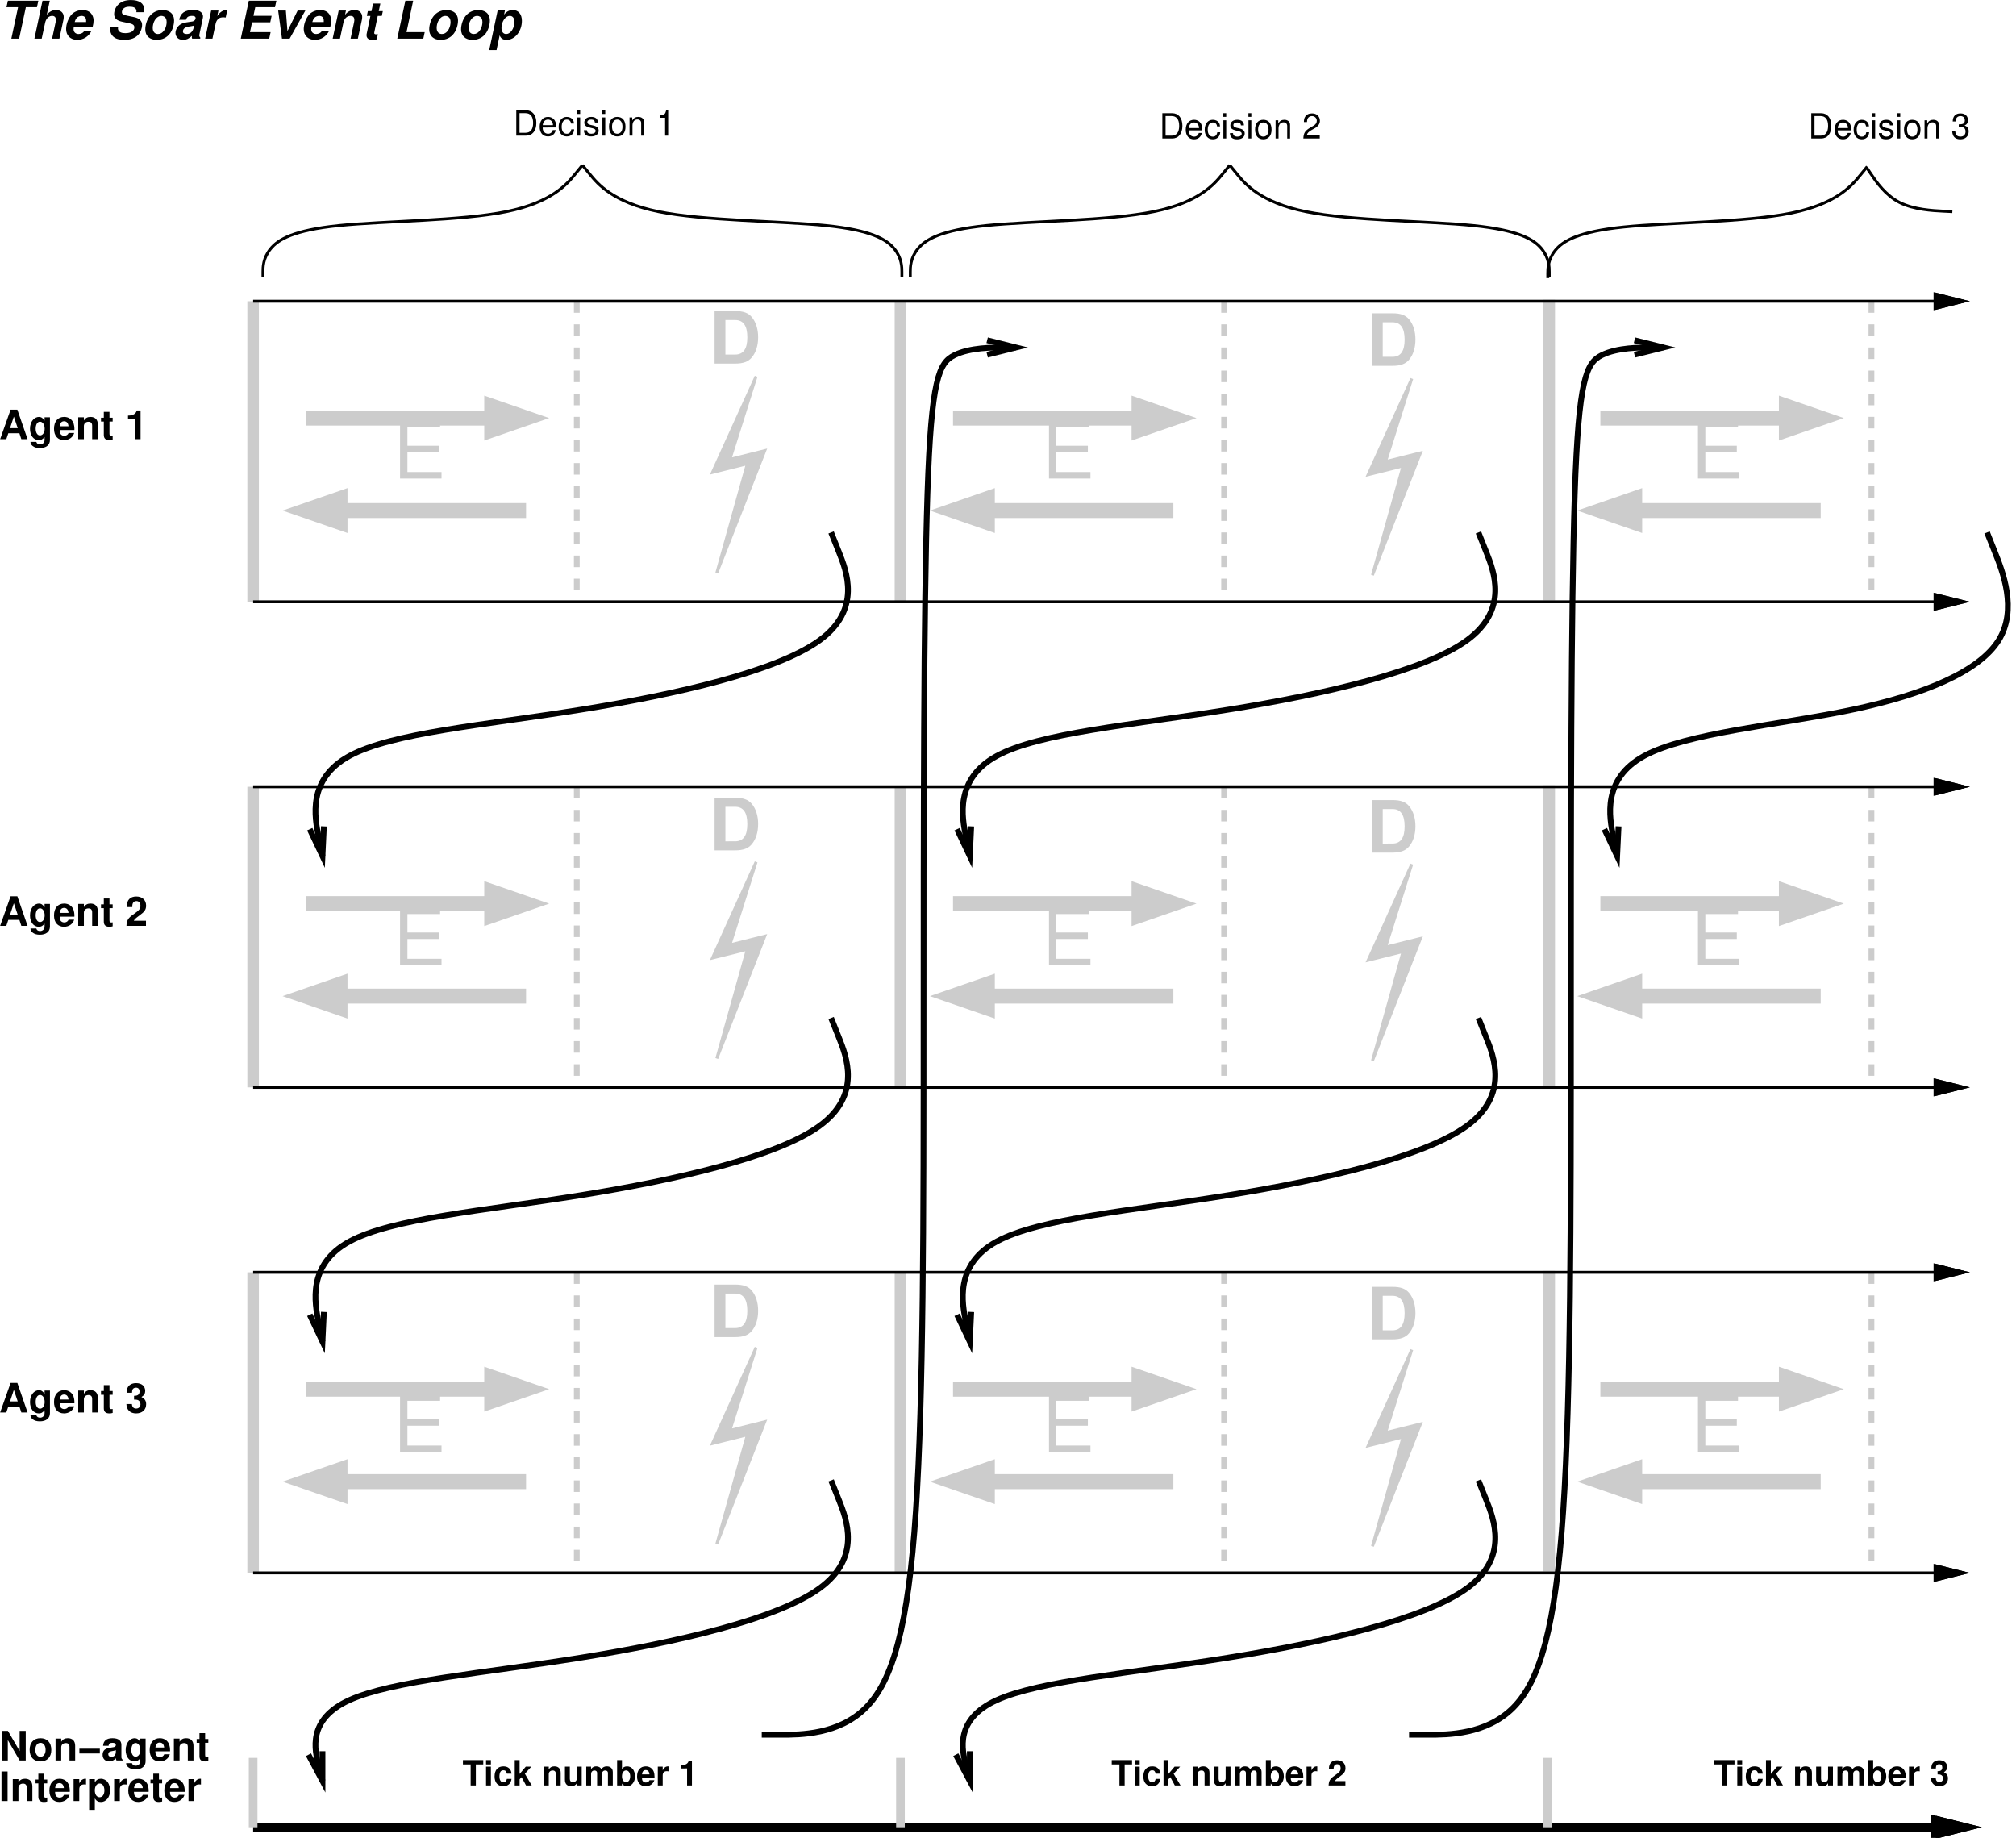 <?xml version="1.0" encoding="UTF-8" standalone="no"?>
<!-- Created with Inkscape (http://www.inkscape.org/) -->

<svg
   version="1.1"
   id="svg1"
   width="739.213"
   height="673.833"
   viewBox="0 0 739.213 673.833"
   xmlns="http://www.w3.org/2000/svg"
   xmlns:svg="http://www.w3.org/2000/svg">
  <defs
     id="defs1" />
  <g
     id="g1"
     transform="translate(-17.387,-72.426)">
    <path
       id="path1"
       d="m 4401.86,6632.66 c 0,0 0,0 0,12.81 0,12.8 0,38.41 -20.97,64.01 -20.96,25.61 -62.91,51.21 -188.73,64.01 -125.82,12.81 -335.52,12.81 -461.34,38.41 -125.82,25.61 -167.76,76.82 -188.73,102.42 -20.97,25.61 -20.97,25.61 -20.97,25.61"
       style="fill:none;stroke:#000000;stroke-width:7.967;stroke-linecap:butt;stroke-linejoin:miter;stroke-miterlimit:10;stroke-dasharray:none;stroke-opacity:1"
       transform="matrix(0.133,0,0,-0.133,0,1056)" />
    <path
       id="path2"
       d="m 2640.38,6632.66 c 0,0 0,0 0,12.81 0,12.8 0,38.41 20.96,64.01 20.98,25.61 62.91,51.21 188.73,64.01 125.82,12.81 335.53,12.81 461.35,38.41 125.82,25.61 167.76,76.82 188.73,102.42 20.97,25.61 20.97,25.61 20.97,25.61 v 0"
       style="fill:none;stroke:#000000;stroke-width:7.967;stroke-linecap:butt;stroke-linejoin:miter;stroke-miterlimit:10;stroke-dasharray:none;stroke-opacity:1"
       transform="matrix(0.133,0,0,-0.133,0,1056)" />
    <path
       id="path3"
       d="M 0.856,-8.671875e-4 H 3.54 c 1.758,0 2.836,-1.324 2.836,-3.492 0,-2.156 -1.066,-3.48 -2.836,-3.48 H 0.856 Z M 1.747,-0.786 V -6.188 h 1.641 c 1.371,0 2.098,0.926 2.098,2.707 0,1.77 -0.727,2.695 -2.098,2.695 z M 11.813,-2.239 c 0,-0.762 -0.059,-1.219 -0.211,-1.594 -0.316,-0.82 -1.09,-1.324 -2.027,-1.324 -1.395,0 -2.285,1.066 -2.285,2.719 0,1.652 0.855,2.66 2.273,2.66 1.148,0 1.934,-0.656 2.145,-1.746 h -0.809 c -0.223,0.668 -0.668,1.008 -1.313,1.008 -0.504,0 -0.938,-0.234 -1.207,-0.656 -0.188,-0.281 -0.258,-0.574 -0.258,-1.066 z M 8.134,-2.884 c 0.07,-0.938 0.633,-1.535 1.441,-1.535 0.809,0 1.371,0.633 1.371,1.535 z m 8.584,-0.445 c -0.035,-0.492 -0.141,-0.809 -0.328,-1.078 -0.352,-0.469 -0.949,-0.75 -1.652,-0.75 -1.348,0 -2.227,1.078 -2.227,2.742 0,1.605 0.867,2.637 2.227,2.637 1.195,0 1.945,-0.715 2.039,-1.945 H 15.979 c -0.141,0.809 -0.551,1.207 -1.23,1.207 -0.879,0 -1.406,-0.715 -1.406,-1.898 0,-1.254 0.516,-2.004 1.395,-2.004 0.668,0 1.09,0.387 1.184,1.09 z m 1.711,-1.688 h -0.785 v 5.016 h 0.785 z m 0,-1.957 h -0.797 v 1.008 h 0.797 z m 4.875,3.363 c 0,-0.984 -0.656,-1.547 -1.816,-1.547 -1.16,0 -1.922,0.609 -1.922,1.535 0,0.785 0.41,1.148 1.594,1.441 l 0.738,0.176 c 0.562,0.141 0.785,0.34 0.785,0.691 0,0.48 -0.469,0.797 -1.172,0.797 -0.434,0 -0.797,-0.129 -0.996,-0.34 C 20.397,-0.997 20.339,-1.138 20.292,-1.489 h -0.844 c 0.035,1.148 0.68,1.711 1.992,1.711 1.266,0 2.074,-0.621 2.074,-1.594 0,-0.738 -0.422,-1.148 -1.418,-1.395 L 21.323,-2.942 c -0.645,-0.152 -0.926,-0.363 -0.926,-0.727 0,-0.469 0.41,-0.75 1.066,-0.75 0.645,0 0.984,0.281 1.008,0.809 z m 2.027,-1.406 h -0.785 v 5.016 h 0.785 z m 0,-1.957 h -0.797 v 1.008 h 0.797 z m 3.296,1.816 c -1.418,0 -2.262,1.008 -2.262,2.684 0,1.699 0.844,2.695 2.273,2.695 1.418,0 2.262,-1.008 2.262,-2.648 0,-1.746 -0.82,-2.73 -2.273,-2.73 z m 0.012,0.738 c 0.891,0 1.43,0.738 1.43,1.98 0,1.184 -0.551,1.922 -1.43,1.922 -0.891,0 -1.441,-0.738 -1.441,-1.957 0,-1.207 0.551,-1.945 1.441,-1.945 z m 3.369,-0.598 v 5.016 h 0.809 V -2.766 c 0,-1.02 0.527,-1.688 1.359,-1.688 0.621,0 1.031,0.375 1.031,0.984 v 3.469 h 0.785 V -3.786 c 0,-0.832 -0.621,-1.371 -1.582,-1.371 -0.75,0 -1.23,0.293 -1.664,0.984 v -0.844 z m 12.146,4.184 h -3.562 c 0.082,-0.574 0.387,-0.937 1.219,-1.441 l 0.961,-0.539 c 0.938,-0.527 1.43,-1.23 1.43,-2.086 0,-0.574 -0.234,-1.102 -0.633,-1.477 -0.398,-0.363 -0.902,-0.539 -1.535,-0.539 -0.867,0 -1.5,0.305 -1.875,0.902 -0.246,0.363 -0.352,0.785 -0.363,1.488 h 0.844 c 0.023,-0.469 0.082,-0.75 0.199,-0.973 0.223,-0.422 0.656,-0.68 1.16,-0.68 0.773,0 1.348,0.551 1.348,1.301 0,0.551 -0.316,1.031 -0.926,1.371 l -0.879,0.516 c -1.418,0.82 -1.828,1.465 -1.898,2.977 h 4.512 z m 0,0"
       style="fill:#000000;fill-opacity:1;fill-rule:nonzero;stroke:none"
       aria-label="Decision 2"
       transform="matrix(1.333,0,0,1.333,442.444,123.216)" />
    <path
       id="path4"
       d="m 4397.88,6628.69 c 0,0 0,0 0,12.8 0,12.8 0,38.41 20.96,64.01 20.98,25.61 62.91,51.21 188.73,64.02 125.83,12.8 335.53,12.8 461.35,38.4 125.82,25.61 167.76,76.82 188.73,102.42 20.97,25.61 20.97,25.61 20.97,25.61 v 0"
       style="fill:none;stroke:#000000;stroke-width:7.967;stroke-linecap:butt;stroke-linejoin:miter;stroke-miterlimit:10;stroke-dasharray:none;stroke-opacity:1"
       transform="matrix(0.133,0,0,-0.133,0,1056)" />
    <path
       id="path5"
       d="M 0.854,-8.671875e-4 H 3.538 c 1.758,0 2.836,-1.324 2.836,-3.492 0,-2.156 -1.066,-3.48 -2.836,-3.48 H 0.854 Z M 1.745,-0.786 V -6.188 h 1.641 c 1.371,0 2.098,0.926 2.098,2.707 0,1.77 -0.727,2.695 -2.098,2.695 z M 11.814,-2.239 c 0,-0.762 -0.059,-1.219 -0.211,-1.594 -0.316,-0.82 -1.09,-1.324 -2.027,-1.324 -1.395,0 -2.285,1.066 -2.285,2.719 0,1.652 0.855,2.66 2.273,2.66 1.148,0 1.934,-0.656 2.145,-1.746 h -0.809 c -0.223,0.668 -0.668,1.008 -1.313,1.008 -0.504,0 -0.938,-0.234 -1.207,-0.656 -0.188,-0.281 -0.258,-0.574 -0.258,-1.066 z M 8.135,-2.884 c 0.07,-0.938 0.633,-1.535 1.441,-1.535 0.809,0 1.371,0.633 1.371,1.535 z M 16.719,-3.329 C 16.683,-3.821 16.578,-4.138 16.39,-4.407 c -0.352,-0.469 -0.949,-0.75 -1.652,-0.75 -1.348,0 -2.227,1.078 -2.227,2.742 0,1.605 0.867,2.637 2.227,2.637 1.195,0 1.945,-0.715 2.039,-1.945 h -0.797 c -0.141,0.809 -0.551,1.207 -1.23,1.207 -0.879,0 -1.406,-0.715 -1.406,-1.898 0,-1.254 0.516,-2.004 1.395,-2.004 0.668,0 1.09,0.387 1.184,1.09 z m 1.711,-1.688 h -0.785 v 5.016 h 0.785 z m 0,-1.957 h -0.797 v 1.008 h 0.797 z m 4.875,3.363 c 0,-0.984 -0.656,-1.547 -1.816,-1.547 -1.16,0 -1.922,0.609 -1.922,1.535 0,0.785 0.41,1.148 1.594,1.441 l 0.738,0.176 c 0.562,0.141 0.785,0.34 0.785,0.691 0,0.48 -0.469,0.797 -1.172,0.797 -0.434,0 -0.797,-0.129 -0.996,-0.34 -0.117,-0.141 -0.176,-0.281 -0.223,-0.633 h -0.844 c 0.035,1.148 0.68,1.711 1.992,1.711 1.266,0 2.074,-0.621 2.074,-1.594 0,-0.738 -0.422,-1.148 -1.418,-1.395 l -0.773,-0.176 c -0.645,-0.152 -0.926,-0.363 -0.926,-0.727 0,-0.469 0.41,-0.75 1.066,-0.75 0.645,0 0.984,0.281 1.008,0.809 z m 2.027,-1.406 H 24.547 v 5.016 h 0.785 z m 0,-1.957 h -0.797 v 1.008 h 0.797 z m 3.293,1.816 c -1.418,0 -2.262,1.008 -2.262,2.684 0,1.699 0.844,2.695 2.273,2.695 1.418,0 2.262,-1.008 2.262,-2.648 0,-1.746 -0.82,-2.73 -2.273,-2.73 z m 0.012,0.738 c 0.891,0 1.43,0.738 1.43,1.98 0,1.184 -0.551,1.922 -1.43,1.922 -0.891,0 -1.441,-0.738 -1.441,-1.957 0,-1.207 0.551,-1.945 1.441,-1.945 z m 3.372,-0.598 v 5.016 h 0.809 V -2.766 c 0,-1.02 0.527,-1.688 1.359,-1.688 0.621,0 1.031,0.375 1.031,0.984 V -8.671875e-4 H 35.993 V -3.786 c 0,-0.832 -0.621,-1.371 -1.582,-1.371 -0.75,0 -1.23,0.293 -1.664,0.984 v -0.844 z m 9.413,1.828 h 0.469 c 0.914,0 1.395,0.434 1.395,1.266 0,0.867 -0.516,1.395 -1.395,1.395 -0.926,0 -1.371,-0.469 -1.43,-1.477 h -0.844 c 0.035,0.551 0.141,0.914 0.293,1.219 0.363,0.668 1.02,1.008 1.945,1.008 1.395,0 2.297,-0.844 2.297,-2.156 0,-0.879 -0.34,-1.359 -1.148,-1.641 0.633,-0.258 0.949,-0.738 0.949,-1.441 0,-1.184 -0.773,-1.898 -2.062,-1.898 -1.371,0 -2.098,0.762 -2.133,2.227 h 0.844 c 0.012,-0.422 0.047,-0.656 0.152,-0.867 0.199,-0.398 0.609,-0.621 1.137,-0.621 0.75,0 1.195,0.445 1.195,1.195 0,0.48 -0.164,0.785 -0.539,0.949 -0.234,0.094 -0.539,0.129 -1.125,0.141 z m 0,0"
       style="fill:#000000;fill-opacity:1;fill-rule:nonzero;stroke:none"
       aria-label="Decision 3"
       transform="matrix(1.333,0,0,1.333,680.396,123.216)" />
    <path
       id="path6"
       d="m 5278.25,6931.44 c 0,0 0,0 12.61,-18.59 12.62,-18.59 37.85,-55.77 77.02,-75.69 39.17,-19.92 92.29,-22.57 118.84,-23.9 26.56,-1.33 26.56,-1.33 26.56,-1.33"
       style="fill:none;stroke:#000000;stroke-width:7.967;stroke-linecap:butt;stroke-linejoin:miter;stroke-miterlimit:10;stroke-dasharray:none;stroke-opacity:1"
       transform="matrix(0.133,0,0,-0.133,0,1056)" />
    <path
       id="path7"
       d="m 1.524,0.001 h 5.66 c 2.191,0 3.586,-0.516 4.57,-1.688 1.137,-1.348 1.746,-3.293 1.746,-5.555 0,-2.238 -0.609,-4.184 -1.746,-5.543 -0.984,-1.172 -2.355,-1.664 -4.57,-1.664 H 1.524 Z M 4.501,-2.483 v -9.492 h 2.684 c 2.238,0 3.34,1.57 3.34,4.758 0,3.176 -1.102,4.734 -3.34,4.734 z m 0,0"
       style="fill:#cccccc;fill-opacity:1;fill-rule:nonzero;stroke:none"
       aria-label="D"
       transform="matrix(1.333,0,0,1.333,518.397,206.549)" />
    <path
       id="path8"
       d="m 3950.66,6122.85 96.29,24.07 -132.4,-337.02 84.26,300.91 -96.29,-24.07 120.36,264.8"
       style="fill:#cccccc;fill-opacity:1;fill-rule:evenodd;stroke:none"
       transform="matrix(0.133,0,0,-0.133,0,1056)" />
    <path
       id="path9"
       d="m 3950.66,6122.85 96.29,24.07 -132.4,-337.02 84.26,300.91 -96.29,-24.07 120.36,264.8 z"
       style="fill:none;stroke:#cccccc;stroke-width:7.967;stroke-linecap:butt;stroke-linejoin:miter;stroke-miterlimit:10;stroke-dasharray:none;stroke-opacity:1"
       transform="matrix(0.133,0,0,-0.133,0,1056)" />
    <path
       id="path10"
       d="m 1.523,-0.001 h 5.66 c 2.191,0 3.586,-0.516 4.57,-1.687 1.137,-1.348 1.746,-3.293 1.746,-5.555 0,-2.238 -0.609,-4.184 -1.746,-5.543 -0.984,-1.172 -2.355,-1.664 -4.57,-1.664 H 1.523 Z M 4.499,-2.485 V -11.978 h 2.684 c 2.238,0 3.34,1.57 3.34,4.758 0,3.176 -1.102,4.734 -3.34,4.734 z m 0,0"
       style="fill:#cccccc;fill-opacity:1;fill-rule:nonzero;stroke:none"
       aria-label="D"
       transform="matrix(1.333,0,0,1.333,277.376,205.724)" />
    <path
       id="path11"
       d="m 2143,6129.05 96.29,24.07 -132.4,-337.02 84.25,300.91 -96.28,-24.07 120.36,264.8"
       style="fill:#cccccc;fill-opacity:1;fill-rule:evenodd;stroke:none"
       transform="matrix(0.133,0,0,-0.133,0,1056)" />
    <path
       id="path12"
       d="m 2143,6129.05 96.29,24.07 -132.4,-337.02 84.25,300.91 -96.28,-24.07 120.36,264.8 z"
       style="fill:none;stroke:#cccccc;stroke-width:7.967;stroke-linecap:butt;stroke-linejoin:miter;stroke-miterlimit:10;stroke-dasharray:none;stroke-opacity:1"
       transform="matrix(0.133,0,0,-0.133,0,1056)" />
    <path
       id="path13"
       d="M 828.586,6564.95 V 5736.36"
       style="fill:none;stroke:#cccccc;stroke-width:31.869;stroke-linecap:butt;stroke-linejoin:miter;stroke-miterlimit:10;stroke-dasharray:none;stroke-opacity:1"
       transform="matrix(0.133,0,0,-0.133,0,1056)" />
    <path
       id="path14"
       d="M 2613.23,6564.95 V 5736.36"
       style="fill:none;stroke:#cccccc;stroke-width:31.869;stroke-linecap:butt;stroke-linejoin:miter;stroke-miterlimit:10;stroke-dasharray:none;stroke-opacity:1"
       transform="matrix(0.133,0,0,-0.133,0,1056)" />
    <path
       id="path15"
       d="M 4401.86,6568.93 V 5740.35"
       style="fill:none;stroke:#cccccc;stroke-width:31.869;stroke-linecap:butt;stroke-linejoin:miter;stroke-miterlimit:10;stroke-dasharray:none;stroke-opacity:1"
       transform="matrix(0.133,0,0,-0.133,0,1056)" />
    <path
       id="path16"
       d="M 1720.91,6564.95 V 5736.36"
       style="fill:none;stroke:#cccccc;stroke-width:15.934;stroke-linecap:butt;stroke-linejoin:miter;stroke-miterlimit:10;stroke-dasharray:31.869, 31.869, 31.869, 31.869;stroke-dashoffset:0;stroke-opacity:1"
       transform="matrix(0.133,0,0,-0.133,0,1056)" />
    <path
       id="path17"
       d="M 3505.55,6564.95 V 5736.36"
       style="fill:none;stroke:#cccccc;stroke-width:15.934;stroke-linecap:butt;stroke-linejoin:miter;stroke-miterlimit:10;stroke-dasharray:31.869, 31.869, 31.869, 31.869;stroke-dashoffset:0;stroke-opacity:1"
       transform="matrix(0.133,0,0,-0.133,0,1056)" />
    <path
       id="path18"
       d="M 5290.2,6564.95 V 5736.36"
       style="fill:none;stroke:#cccccc;stroke-width:15.934;stroke-linecap:butt;stroke-linejoin:miter;stroke-miterlimit:10;stroke-dasharray:31.869, 31.869, 31.869, 31.869;stroke-dashoffset:0;stroke-opacity:1"
       transform="matrix(0.133,0,0,-0.133,0,1056)" />
    <path
       id="path19"
       d="M 828.586,6564.95 H 5545.15"
       style="fill:none;stroke:#000000;stroke-width:7.967;stroke-linecap:butt;stroke-linejoin:miter;stroke-miterlimit:10;stroke-dasharray:none;stroke-opacity:1"
       transform="matrix(0.133,0,0,-0.133,0,1056)" />
    <path
       id="path20"
       d="m 5461.5,6589.97 100.07,-25.02 -100.07,-25.02"
       style="fill:#000000;fill-opacity:1;fill-rule:evenodd;stroke:none"
       transform="matrix(0.133,0,0,-0.133,0,1056)" />
    <path
       id="path21"
       d="m 5465.48,6584.87 79.67,-19.92 -79.67,-19.92"
       style="fill:none;stroke:#000000;stroke-width:7.967;stroke-linecap:butt;stroke-linejoin:miter;stroke-miterlimit:10;stroke-dasharray:none;stroke-opacity:1"
       transform="matrix(0.133,0,0,-0.133,0,1056)" />
    <path
       id="path22"
       d="M 828.586,5736.36 H 5545.15"
       style="fill:none;stroke:#000000;stroke-width:7.967;stroke-linecap:butt;stroke-linejoin:miter;stroke-miterlimit:10;stroke-dasharray:none;stroke-opacity:1"
       transform="matrix(0.133,0,0,-0.133,0,1056)" />
    <path
       id="path23"
       d="m 5461.5,5761.38 100.07,-25.02 -100.07,-25.02"
       style="fill:#000000;fill-opacity:1;fill-rule:evenodd;stroke:none"
       transform="matrix(0.133,0,0,-0.133,0,1056)" />
    <path
       id="path24"
       d="m 5465.48,5756.28 79.67,-19.92 -79.67,-19.91"
       style="fill:none;stroke:#000000;stroke-width:7.967;stroke-linecap:butt;stroke-linejoin:miter;stroke-miterlimit:10;stroke-dasharray:none;stroke-opacity:1"
       transform="matrix(0.133,0,0,-0.133,0,1056)" />
    <path
       id="path25"
       d="m 1465.75,6180.92 179,61.91 -179,61.9"
       style="fill:#cccccc;fill-opacity:1;fill-rule:evenodd;stroke:none"
       transform="matrix(0.133,0,0,-0.133,0,1056)" />
    <path
       id="path26"
       d="m 973.504,6222.19 h 537 v 41.273 h -537 z"
       style="fill:#cccccc;fill-opacity:1;fill-rule:evenodd;stroke:none"
       transform="matrix(0.133,0,0,-0.133,0,1056)" />
    <path
       id="path27"
       d="m 3.985,-7.241 h 8.66 v -1.781 H 3.985 v -5.074 h 8.988 v -1.793 H 1.958 V 0.001 H 13.36 V -1.792 H 3.985 Z m 0,0"
       style="fill:#cccccc;fill-opacity:1;fill-rule:nonzero;stroke:none"
       aria-label="E"
       transform="matrix(1.333,0,0,1.333,161.468,247.873)" />
    <path
       id="path28"
       d="m 1088.77,5925.97 -179.008,61.91 179.008,61.91"
       style="fill:#cccccc;fill-opacity:1;fill-rule:evenodd;stroke:none"
       transform="matrix(0.133,0,0,-0.133,0,1056)" />
    <path
       id="path29"
       d="m 1044.02,5967.24 h 537 v 41.27 h -537 z"
       style="fill:#cccccc;fill-opacity:1;fill-rule:evenodd;stroke:none"
       transform="matrix(0.133,0,0,-0.133,0,1056)" />
    <path
       id="path30"
       d="m 3250.4,6180.92 179,61.91 -179,61.9"
       style="fill:#cccccc;fill-opacity:1;fill-rule:evenodd;stroke:none"
       transform="matrix(0.133,0,0,-0.133,0,1056)" />
    <path
       id="path31"
       d="m 2758.15,6222.19 h 537.004 v 41.273 H 2758.15 Z"
       style="fill:#cccccc;fill-opacity:1;fill-rule:evenodd;stroke:none"
       transform="matrix(0.133,0,0,-0.133,0,1056)" />
    <path
       id="path32"
       d="m 3.985,-7.241 h 8.66 v -1.781 H 3.985 v -5.074 h 8.988 v -1.793 H 1.957 V 0.001 H 13.36 V -1.792 H 3.985 Z m 0,0"
       style="fill:#cccccc;fill-opacity:1;fill-rule:nonzero;stroke:none"
       aria-label="E"
       transform="matrix(1.333,0,0,1.333,399.421,247.873)" />
    <path
       id="path33"
       d="m 2873.41,5925.97 -179,61.91 179,61.91"
       style="fill:#cccccc;fill-opacity:1;fill-rule:evenodd;stroke:none"
       transform="matrix(0.133,0,0,-0.133,0,1056)" />
    <path
       id="path34"
       d="m 2828.66,5967.24 h 537 v 41.27 h -537 z"
       style="fill:#cccccc;fill-opacity:1;fill-rule:evenodd;stroke:none"
       transform="matrix(0.133,0,0,-0.133,0,1056)" />
    <path
       id="path35"
       d="m 5035.05,6180.92 179,61.91 -179,61.9"
       style="fill:#cccccc;fill-opacity:1;fill-rule:evenodd;stroke:none"
       transform="matrix(0.133,0,0,-0.133,0,1056)" />
    <path
       id="path36"
       d="m 4542.8,6222.19 h 537 v 41.273 h -537 z"
       style="fill:#cccccc;fill-opacity:1;fill-rule:evenodd;stroke:none"
       transform="matrix(0.133,0,0,-0.133,0,1056)" />
    <path
       id="path37"
       d="m 3.986,-7.241 h 8.66 v -1.781 H 3.986 v -5.074 h 8.988 v -1.793 H 1.958 V 0.001 H 13.361 v -1.793 h -9.375 z m 0,0"
       style="fill:#cccccc;fill-opacity:1;fill-rule:nonzero;stroke:none"
       aria-label="E"
       transform="matrix(1.333,0,0,1.333,637.373,247.873)" />
    <path
       id="path38"
       d="m 4658.05,5925.97 -179,61.91 179,61.91"
       style="fill:#cccccc;fill-opacity:1;fill-rule:evenodd;stroke:none"
       transform="matrix(0.133,0,0,-0.133,0,1056)" />
    <path
       id="path39"
       d="m 4613.3,5967.24 h 537.004 v 41.27 H 4613.3 Z"
       style="fill:#cccccc;fill-opacity:1;fill-rule:evenodd;stroke:none"
       transform="matrix(0.133,0,0,-0.133,0,1056)" />
    <path
       id="path40"
       d="m 1.524,7.1875e-4 h 5.66 c 2.191,0 3.586,-0.516 4.57,-1.688 1.137,-1.348 1.746,-3.293 1.746,-5.555 0,-2.238 -0.609,-4.184 -1.746,-5.543 C 10.77,-13.956 9.399,-14.448 7.184,-14.448 H 1.524 Z M 4.501,-2.484 v -9.492 h 2.684 c 2.238,0 3.34,1.57 3.34,4.758 0,3.176 -1.102,4.734 -3.34,4.734 z m 0,0"
       style="fill:#cccccc;fill-opacity:1;fill-rule:nonzero;stroke:none"
       aria-label="D"
       transform="matrix(1.333,0,0,1.333,518.397,385.015)" />
    <path
       id="path41"
       d="m 3950.66,4784.36 96.29,24.08 -132.4,-337.02 84.26,300.91 -96.29,-24.08 120.36,264.8"
       style="fill:#cccccc;fill-opacity:1;fill-rule:evenodd;stroke:none"
       transform="matrix(0.133,0,0,-0.133,0,1056)" />
    <path
       id="path42"
       d="m 3950.66,4784.36 96.29,24.08 -132.4,-337.02 84.26,300.91 -96.29,-24.08 120.36,264.8 z"
       style="fill:none;stroke:#cccccc;stroke-width:7.967;stroke-linecap:butt;stroke-linejoin:miter;stroke-miterlimit:10;stroke-dasharray:none;stroke-opacity:1"
       transform="matrix(0.133,0,0,-0.133,0,1056)" />
    <path
       id="path43"
       d="m 1.523,-3.75e-4 h 5.66 c 2.191,0 3.586,-0.516 4.57,-1.688 1.137,-1.348 1.746,-3.293 1.746,-5.555 0,-2.238 -0.609,-4.184 -1.746,-5.543 -0.984,-1.172 -2.355,-1.664 -4.57,-1.664 H 1.523 Z M 4.499,-2.485 v -9.492 h 2.684 c 2.238,0 3.34,1.57 3.34,4.758 0,3.176 -1.102,4.734 -3.34,4.734 z m 0,0"
       style="fill:#cccccc;fill-opacity:1;fill-rule:nonzero;stroke:none"
       aria-label="D"
       transform="matrix(1.333,0,0,1.333,277.376,384.188)" />
    <path
       id="path44"
       d="m 2143,4790.56 96.29,24.07 -132.4,-337.02 84.25,300.91 -96.28,-24.07 120.36,264.8"
       style="fill:#cccccc;fill-opacity:1;fill-rule:evenodd;stroke:none"
       transform="matrix(0.133,0,0,-0.133,0,1056)" />
    <path
       id="path45"
       d="m 2143,4790.56 96.29,24.07 -132.4,-337.02 84.25,300.91 -96.28,-24.07 120.36,264.8 z"
       style="fill:none;stroke:#cccccc;stroke-width:7.967;stroke-linecap:butt;stroke-linejoin:miter;stroke-miterlimit:10;stroke-dasharray:none;stroke-opacity:1"
       transform="matrix(0.133,0,0,-0.133,0,1056)" />
    <path
       id="path46"
       d="M 828.586,5226.46 V 4397.88"
       style="fill:none;stroke:#cccccc;stroke-width:31.869;stroke-linecap:butt;stroke-linejoin:miter;stroke-miterlimit:10;stroke-dasharray:none;stroke-opacity:1"
       transform="matrix(0.133,0,0,-0.133,0,1056)" />
    <path
       id="path47"
       d="M 2613.23,5226.46 V 4397.88"
       style="fill:none;stroke:#cccccc;stroke-width:31.869;stroke-linecap:butt;stroke-linejoin:miter;stroke-miterlimit:10;stroke-dasharray:none;stroke-opacity:1"
       transform="matrix(0.133,0,0,-0.133,0,1056)" />
    <path
       id="path48"
       d="M 4401.86,5230.45 V 4401.86"
       style="fill:none;stroke:#cccccc;stroke-width:31.869;stroke-linecap:butt;stroke-linejoin:miter;stroke-miterlimit:10;stroke-dasharray:none;stroke-opacity:1"
       transform="matrix(0.133,0,0,-0.133,0,1056)" />
    <path
       id="path49"
       d="M 1720.91,5226.46 V 4397.88"
       style="fill:none;stroke:#cccccc;stroke-width:15.934;stroke-linecap:butt;stroke-linejoin:miter;stroke-miterlimit:10;stroke-dasharray:31.869, 31.869, 31.869, 31.869;stroke-dashoffset:0;stroke-opacity:1"
       transform="matrix(0.133,0,0,-0.133,0,1056)" />
    <path
       id="path50"
       d="M 3505.55,5226.46 V 4397.88"
       style="fill:none;stroke:#cccccc;stroke-width:15.934;stroke-linecap:butt;stroke-linejoin:miter;stroke-miterlimit:10;stroke-dasharray:31.869, 31.869, 31.869, 31.869;stroke-dashoffset:0;stroke-opacity:1"
       transform="matrix(0.133,0,0,-0.133,0,1056)" />
    <path
       id="path51"
       d="M 5290.2,5226.46 V 4397.88"
       style="fill:none;stroke:#cccccc;stroke-width:15.934;stroke-linecap:butt;stroke-linejoin:miter;stroke-miterlimit:10;stroke-dasharray:31.869, 31.869, 31.869, 31.869;stroke-dashoffset:0;stroke-opacity:1"
       transform="matrix(0.133,0,0,-0.133,0,1056)" />
    <path
       id="path52"
       d="M 828.586,5226.46 H 5545.15"
       style="fill:none;stroke:#000000;stroke-width:7.967;stroke-linecap:butt;stroke-linejoin:miter;stroke-miterlimit:10;stroke-dasharray:none;stroke-opacity:1"
       transform="matrix(0.133,0,0,-0.133,0,1056)" />
    <path
       id="path53"
       d="m 5461.5,5251.48 100.07,-25.02 -100.07,-25.01"
       style="fill:#000000;fill-opacity:1;fill-rule:evenodd;stroke:none"
       transform="matrix(0.133,0,0,-0.133,0,1056)" />
    <path
       id="path54"
       d="m 5465.48,5246.38 79.67,-19.92 -79.67,-19.91"
       style="fill:none;stroke:#000000;stroke-width:7.967;stroke-linecap:butt;stroke-linejoin:miter;stroke-miterlimit:10;stroke-dasharray:none;stroke-opacity:1"
       transform="matrix(0.133,0,0,-0.133,0,1056)" />
    <path
       id="path55"
       d="M 828.586,4397.88 H 5545.15"
       style="fill:none;stroke:#000000;stroke-width:7.967;stroke-linecap:butt;stroke-linejoin:miter;stroke-miterlimit:10;stroke-dasharray:none;stroke-opacity:1"
       transform="matrix(0.133,0,0,-0.133,0,1056)" />
    <path
       id="path56"
       d="m 5461.5,4422.9 100.07,-25.02 -100.07,-25.02"
       style="fill:#000000;fill-opacity:1;fill-rule:evenodd;stroke:none"
       transform="matrix(0.133,0,0,-0.133,0,1056)" />
    <path
       id="path57"
       d="m 5465.48,4417.8 79.67,-19.92 -79.67,-19.92"
       style="fill:none;stroke:#000000;stroke-width:7.967;stroke-linecap:butt;stroke-linejoin:miter;stroke-miterlimit:10;stroke-dasharray:none;stroke-opacity:1"
       transform="matrix(0.133,0,0,-0.133,0,1056)" />
    <path
       id="path58"
       d="m 1465.75,4842.43 179,61.91 -179,61.91"
       style="fill:#cccccc;fill-opacity:1;fill-rule:evenodd;stroke:none"
       transform="matrix(0.133,0,0,-0.133,0,1056)" />
    <path
       id="path59"
       d="m 973.504,4883.71 h 537 v 41.273 h -537 z"
       style="fill:#cccccc;fill-opacity:1;fill-rule:evenodd;stroke:none"
       transform="matrix(0.133,0,0,-0.133,0,1056)" />
    <path
       id="path60"
       d="m 3.985,-7.241 h 8.66 v -1.781 H 3.985 v -5.074 h 8.988 v -1.793 H 1.958 V 8.828125e-4 H 13.36 V -1.792 H 3.985 Z m 0,0"
       style="fill:#cccccc;fill-opacity:1;fill-rule:nonzero;stroke:none"
       aria-label="E"
       transform="matrix(1.333,0,0,1.333,161.468,426.339)" />
    <path
       id="path61"
       d="m 1088.77,4587.48 -179.008,61.91 179.008,61.91"
       style="fill:#cccccc;fill-opacity:1;fill-rule:evenodd;stroke:none"
       transform="matrix(0.133,0,0,-0.133,0,1056)" />
    <path
       id="path62"
       d="m 1044.02,4628.76 h 537 v 41.27 h -537 z"
       style="fill:#cccccc;fill-opacity:1;fill-rule:evenodd;stroke:none"
       transform="matrix(0.133,0,0,-0.133,0,1056)" />
    <path
       id="path63"
       d="m 3250.4,4842.43 179,61.91 -179,61.91"
       style="fill:#cccccc;fill-opacity:1;fill-rule:evenodd;stroke:none"
       transform="matrix(0.133,0,0,-0.133,0,1056)" />
    <path
       id="path64"
       d="m 2758.15,4883.71 h 537.004 v 41.273 H 2758.15 Z"
       style="fill:#cccccc;fill-opacity:1;fill-rule:evenodd;stroke:none"
       transform="matrix(0.133,0,0,-0.133,0,1056)" />
    <path
       id="path65"
       d="m 3.985,-7.241 h 8.66 v -1.781 H 3.985 v -5.074 h 8.988 v -1.793 H 1.957 V 8.828125e-4 H 13.36 V -1.792 H 3.985 Z m 0,0"
       style="fill:#cccccc;fill-opacity:1;fill-rule:nonzero;stroke:none"
       aria-label="E"
       transform="matrix(1.333,0,0,1.333,399.421,426.339)" />
    <path
       id="path66"
       d="m 2873.41,4587.48 -179,61.91 179,61.91"
       style="fill:#cccccc;fill-opacity:1;fill-rule:evenodd;stroke:none"
       transform="matrix(0.133,0,0,-0.133,0,1056)" />
    <path
       id="path67"
       d="m 2828.66,4628.76 h 537 v 41.27 h -537 z"
       style="fill:#cccccc;fill-opacity:1;fill-rule:evenodd;stroke:none"
       transform="matrix(0.133,0,0,-0.133,0,1056)" />
    <path
       id="path68"
       d="m 5035.05,4842.43 179,61.91 -179,61.91"
       style="fill:#cccccc;fill-opacity:1;fill-rule:evenodd;stroke:none"
       transform="matrix(0.133,0,0,-0.133,0,1056)" />
    <path
       id="path69"
       d="m 4542.8,4883.71 h 537 v 41.273 h -537 z"
       style="fill:#cccccc;fill-opacity:1;fill-rule:evenodd;stroke:none"
       transform="matrix(0.133,0,0,-0.133,0,1056)" />
    <path
       id="path70"
       d="m 3.986,-7.241 h 8.66 v -1.781 H 3.986 v -5.074 h 8.988 v -1.793 H 1.958 V 8.828125e-4 H 13.361 V -1.792 h -9.375 z m 0,0"
       style="fill:#cccccc;fill-opacity:1;fill-rule:nonzero;stroke:none"
       aria-label="E"
       transform="matrix(1.333,0,0,1.333,637.373,426.339)" />
    <path
       id="path71"
       d="m 4658.05,4587.48 -179,61.91 179,61.91"
       style="fill:#cccccc;fill-opacity:1;fill-rule:evenodd;stroke:none"
       transform="matrix(0.133,0,0,-0.133,0,1056)" />
    <path
       id="path72"
       d="m 4613.3,4628.76 h 537.004 v 41.27 H 4613.3 Z"
       style="fill:#cccccc;fill-opacity:1;fill-rule:evenodd;stroke:none"
       transform="matrix(0.133,0,0,-0.133,0,1056)" />
    <path
       id="path73"
       d="m 1.524,0.001 h 5.66 c 2.191,0 3.586,-0.516 4.57,-1.687 1.137,-1.348 1.746,-3.293 1.746,-5.555 0,-2.238 -0.609,-4.184 -1.746,-5.543 -0.984,-1.172 -2.355,-1.664 -4.57,-1.664 H 1.524 Z M 4.501,-2.483 v -9.492 h 2.684 c 2.238,0 3.34,1.57 3.34,4.758 0,3.176 -1.102,4.734 -3.34,4.734 z m 0,0"
       style="fill:#cccccc;fill-opacity:1;fill-rule:nonzero;stroke:none"
       aria-label="D"
       transform="matrix(1.333,0,0,1.333,518.397,563.479)" />
    <path
       id="path74"
       d="m 3950.66,3445.88 96.29,24.07 -132.4,-337.02 84.26,300.91 -96.29,-24.07 120.36,264.8"
       style="fill:#cccccc;fill-opacity:1;fill-rule:evenodd;stroke:none"
       transform="matrix(0.133,0,0,-0.133,0,1056)" />
    <path
       id="path75"
       d="m 3950.66,3445.88 96.29,24.07 -132.4,-337.02 84.26,300.91 -96.29,-24.07 120.36,264.8 z"
       style="fill:none;stroke:#cccccc;stroke-width:7.967;stroke-linecap:butt;stroke-linejoin:miter;stroke-miterlimit:10;stroke-dasharray:none;stroke-opacity:1"
       transform="matrix(0.133,0,0,-0.133,0,1056)" />
    <path
       id="path76"
       d="m 1.523,-7.421875e-4 h 5.66 c 2.191,0 3.586,-0.516 4.57,-1.688 1.137,-1.348 1.746,-3.293 1.746,-5.555 0,-2.238 -0.609,-4.184 -1.746,-5.543 -0.984,-1.172 -2.355,-1.664 -4.57,-1.664 H 1.523 Z M 4.499,-2.485 v -9.492 h 2.684 c 2.238,0 3.34,1.57 3.34,4.758 0,3.176 -1.102,4.734 -3.34,4.734 z m 0,0"
       style="fill:#cccccc;fill-opacity:1;fill-rule:nonzero;stroke:none"
       aria-label="D"
       transform="matrix(1.333,0,0,1.333,277.376,562.653)" />
    <path
       id="path77"
       d="m 2143,3452.08 96.29,24.07 -132.4,-337.02 84.25,300.91 -96.28,-24.07 120.36,264.8"
       style="fill:#cccccc;fill-opacity:1;fill-rule:evenodd;stroke:none"
       transform="matrix(0.133,0,0,-0.133,0,1056)" />
    <path
       id="path78"
       d="m 2143,3452.08 96.29,24.07 -132.4,-337.02 84.25,300.91 -96.28,-24.07 120.36,264.8 z"
       style="fill:none;stroke:#cccccc;stroke-width:7.967;stroke-linecap:butt;stroke-linejoin:miter;stroke-miterlimit:10;stroke-dasharray:none;stroke-opacity:1"
       transform="matrix(0.133,0,0,-0.133,0,1056)" />
    <path
       id="path79"
       d="M 828.586,3887.98 V 3059.39"
       style="fill:none;stroke:#cccccc;stroke-width:31.869;stroke-linecap:butt;stroke-linejoin:miter;stroke-miterlimit:10;stroke-dasharray:none;stroke-opacity:1"
       transform="matrix(0.133,0,0,-0.133,0,1056)" />
    <path
       id="path80"
       d="M 2613.23,3887.98 V 3059.39"
       style="fill:none;stroke:#cccccc;stroke-width:31.869;stroke-linecap:butt;stroke-linejoin:miter;stroke-miterlimit:10;stroke-dasharray:none;stroke-opacity:1"
       transform="matrix(0.133,0,0,-0.133,0,1056)" />
    <path
       id="path81"
       d="M 4401.86,3891.96 V 3063.38"
       style="fill:none;stroke:#cccccc;stroke-width:31.869;stroke-linecap:butt;stroke-linejoin:miter;stroke-miterlimit:10;stroke-dasharray:none;stroke-opacity:1"
       transform="matrix(0.133,0,0,-0.133,0,1056)" />
    <path
       id="path82"
       d="M 1720.91,3887.98 V 3059.39"
       style="fill:none;stroke:#cccccc;stroke-width:15.934;stroke-linecap:butt;stroke-linejoin:miter;stroke-miterlimit:10;stroke-dasharray:31.869, 31.869, 31.869, 31.869;stroke-dashoffset:0;stroke-opacity:1"
       transform="matrix(0.133,0,0,-0.133,0,1056)" />
    <path
       id="path83"
       d="M 3505.55,3887.98 V 3059.39"
       style="fill:none;stroke:#cccccc;stroke-width:15.934;stroke-linecap:butt;stroke-linejoin:miter;stroke-miterlimit:10;stroke-dasharray:31.869, 31.869, 31.869, 31.869;stroke-dashoffset:0;stroke-opacity:1"
       transform="matrix(0.133,0,0,-0.133,0,1056)" />
    <path
       id="path84"
       d="M 5290.2,3887.98 V 3059.39"
       style="fill:none;stroke:#cccccc;stroke-width:15.934;stroke-linecap:butt;stroke-linejoin:miter;stroke-miterlimit:10;stroke-dasharray:31.869, 31.869, 31.869, 31.869;stroke-dashoffset:0;stroke-opacity:1"
       transform="matrix(0.133,0,0,-0.133,0,1056)" />
    <path
       id="path85"
       d="M 828.586,3887.98 H 5545.15"
       style="fill:none;stroke:#000000;stroke-width:7.967;stroke-linecap:butt;stroke-linejoin:miter;stroke-miterlimit:10;stroke-dasharray:none;stroke-opacity:1"
       transform="matrix(0.133,0,0,-0.133,0,1056)" />
    <path
       id="path86"
       d="m 5461.5,3913 100.07,-25.02 -100.07,-25.02"
       style="fill:#000000;fill-opacity:1;fill-rule:evenodd;stroke:none"
       transform="matrix(0.133,0,0,-0.133,0,1056)" />
    <path
       id="path87"
       d="m 5465.48,3907.9 79.67,-19.92 -79.67,-19.92"
       style="fill:none;stroke:#000000;stroke-width:7.967;stroke-linecap:butt;stroke-linejoin:miter;stroke-miterlimit:10;stroke-dasharray:none;stroke-opacity:1"
       transform="matrix(0.133,0,0,-0.133,0,1056)" />
    <path
       id="path88"
       d="M 828.586,3059.39 H 5545.15"
       style="fill:none;stroke:#000000;stroke-width:7.967;stroke-linecap:butt;stroke-linejoin:miter;stroke-miterlimit:10;stroke-dasharray:none;stroke-opacity:1"
       transform="matrix(0.133,0,0,-0.133,0,1056)" />
    <path
       id="path89"
       d="m 5461.5,3084.41 100.07,-25.02 -100.07,-25.01"
       style="fill:#000000;fill-opacity:1;fill-rule:evenodd;stroke:none"
       transform="matrix(0.133,0,0,-0.133,0,1056)" />
    <path
       id="path90"
       d="m 5465.48,3079.31 79.67,-19.92 -79.67,-19.91"
       style="fill:none;stroke:#000000;stroke-width:7.967;stroke-linecap:butt;stroke-linejoin:miter;stroke-miterlimit:10;stroke-dasharray:none;stroke-opacity:1"
       transform="matrix(0.133,0,0,-0.133,0,1056)" />
    <path
       id="path91"
       d="m 1465.75,3503.95 179,61.91 -179,61.91"
       style="fill:#cccccc;fill-opacity:1;fill-rule:evenodd;stroke:none"
       transform="matrix(0.133,0,0,-0.133,0,1056)" />
    <path
       id="path92"
       d="m 973.504,3545.22 h 537 v 41.27 h -537 z"
       style="fill:#cccccc;fill-opacity:1;fill-rule:evenodd;stroke:none"
       transform="matrix(0.133,0,0,-0.133,0,1056)" />
    <path
       id="path93"
       d="m 3.985,-7.244 h 8.66 v -1.781 H 3.985 V -14.099 h 8.988 v -1.793 H 1.958 V -0.001 H 13.36 V -1.794 H 3.985 Z m 0,0"
       style="fill:#cccccc;fill-opacity:1;fill-rule:nonzero;stroke:none"
       aria-label="E"
       transform="matrix(1.333,0,0,1.333,161.468,604.803)" />
    <path
       id="path94"
       d="m 1088.77,3249 -179.008,61.91 179.008,61.91"
       style="fill:#cccccc;fill-opacity:1;fill-rule:evenodd;stroke:none"
       transform="matrix(0.133,0,0,-0.133,0,1056)" />
    <path
       id="path95"
       d="m 1044.02,3290.27 h 537 v 41.27 h -537 z"
       style="fill:#cccccc;fill-opacity:1;fill-rule:evenodd;stroke:none"
       transform="matrix(0.133,0,0,-0.133,0,1056)" />
    <path
       id="path96"
       d="m 3250.4,3503.95 179,61.91 -179,61.91"
       style="fill:#cccccc;fill-opacity:1;fill-rule:evenodd;stroke:none"
       transform="matrix(0.133,0,0,-0.133,0,1056)" />
    <path
       id="path97"
       d="m 2758.15,3545.22 h 537.004 v 41.27 H 2758.15 Z"
       style="fill:#cccccc;fill-opacity:1;fill-rule:evenodd;stroke:none"
       transform="matrix(0.133,0,0,-0.133,0,1056)" />
    <path
       id="path98"
       d="m 3.985,-7.244 h 8.66 v -1.781 H 3.985 V -14.099 h 8.988 v -1.793 H 1.957 V -0.001 H 13.36 V -1.794 H 3.985 Z m 0,0"
       style="fill:#cccccc;fill-opacity:1;fill-rule:nonzero;stroke:none"
       aria-label="E"
       transform="matrix(1.333,0,0,1.333,399.421,604.803)" />
    <path
       id="path99"
       d="m 2873.41,3249 -179,61.91 179,61.91"
       style="fill:#cccccc;fill-opacity:1;fill-rule:evenodd;stroke:none"
       transform="matrix(0.133,0,0,-0.133,0,1056)" />
    <path
       id="path100"
       d="m 2828.66,3290.27 h 537 v 41.27 h -537 z"
       style="fill:#cccccc;fill-opacity:1;fill-rule:evenodd;stroke:none"
       transform="matrix(0.133,0,0,-0.133,0,1056)" />
    <path
       id="path101"
       d="m 5035.05,3503.95 179,61.91 -179,61.91"
       style="fill:#cccccc;fill-opacity:1;fill-rule:evenodd;stroke:none"
       transform="matrix(0.133,0,0,-0.133,0,1056)" />
    <path
       id="path102"
       d="m 4542.8,3545.22 h 537 v 41.27 h -537 z"
       style="fill:#cccccc;fill-opacity:1;fill-rule:evenodd;stroke:none"
       transform="matrix(0.133,0,0,-0.133,0,1056)" />
    <path
       id="path103"
       d="m 3.986,-7.244 h 8.66 v -1.781 H 3.986 V -14.099 h 8.988 v -1.793 H 1.958 V -0.001 H 13.361 V -1.794 h -9.375 z m 0,0"
       style="fill:#cccccc;fill-opacity:1;fill-rule:nonzero;stroke:none"
       aria-label="E"
       transform="matrix(1.333,0,0,1.333,637.373,604.803)" />
    <path
       id="path104"
       d="m 4658.05,3249 -179,61.91 179,61.91"
       style="fill:#cccccc;fill-opacity:1;fill-rule:evenodd;stroke:none"
       transform="matrix(0.133,0,0,-0.133,0,1056)" />
    <path
       id="path105"
       d="m 4613.3,3290.27 h 537.004 v 41.27 H 4613.3 Z"
       style="fill:#cccccc;fill-opacity:1;fill-rule:evenodd;stroke:none"
       transform="matrix(0.133,0,0,-0.133,0,1056)" />
    <path
       id="path106"
       d="m 2617.22,6632.66 c 0,0 0,0 0,12.8 0,12.81 0,38.41 -20.97,64.02 -20.97,25.6 -62.91,51.21 -188.73,64.01 -125.82,12.8 -335.52,12.8 -461.34,38.41 -125.82,25.6 -167.77,76.81 -188.73,102.42 -20.98,25.61 -20.98,25.61 -20.98,25.61"
       style="fill:none;stroke:#000000;stroke-width:7.967;stroke-linecap:butt;stroke-linejoin:miter;stroke-miterlimit:10;stroke-dasharray:none;stroke-opacity:1"
       transform="matrix(0.133,0,0,-0.133,0,1056)" />
    <path
       id="path107"
       d="m 855.727,6632.66 c 0,0 0,0 0,12.8 0,12.81 0,38.41 20.972,64.02 20.969,25.6 62.91,51.21 188.731,64.01 125.82,12.8 335.52,12.8 461.34,38.41 125.82,25.6 167.77,76.81 188.73,102.42 20.97,25.61 20.97,25.61 20.97,25.61 v 0"
       style="fill:none;stroke:#000000;stroke-width:7.967;stroke-linecap:butt;stroke-linejoin:miter;stroke-miterlimit:10;stroke-dasharray:none;stroke-opacity:1"
       transform="matrix(0.133,0,0,-0.133,0,1056)" />
    <g
       id="g107"
       aria-label="Decision 1&#10;The Soar Event Loop&#10;Agent 1&#10;Agent 2&#10;Agent 3"
       transform="matrix(1.333,0,0,1.333,205.553,122.155)">
      <path
         id="path108"
         d="M 0.856,0.001 H 3.54 c 1.758,0 2.836,-1.324 2.836,-3.492 0,-2.156 -1.066,-3.48 -2.836,-3.48 H 0.856 Z M 1.747,-0.784 V -6.186 h 1.641 c 1.371,0 2.098,0.926 2.098,2.707 0,1.77 -0.727,2.695 -2.098,2.695 z M 11.814,-2.237 c 0,-0.762 -0.059,-1.219 -0.211,-1.594 -0.316,-0.82 -1.09,-1.324 -2.027,-1.324 -1.395,0 -2.285,1.066 -2.285,2.719 0,1.652 0.855,2.66 2.273,2.66 1.148,0 1.934,-0.656 2.145,-1.746 h -0.809 c -0.223,0.668 -0.668,1.008 -1.312,1.008 -0.504,0 -0.938,-0.234 -1.207,-0.656 -0.188,-0.281 -0.258,-0.574 -0.258,-1.066 z M 8.134,-2.882 c 0.07,-0.938 0.633,-1.535 1.441,-1.535 0.809,0 1.371,0.633 1.371,1.535 z m 8.584,-0.445 c -0.035,-0.492 -0.141,-0.809 -0.328,-1.078 -0.352,-0.469 -0.949,-0.75 -1.652,-0.75 -1.348,0 -2.227,1.078 -2.227,2.742 0,1.605 0.867,2.637 2.227,2.637 1.195,0 1.945,-0.715 2.039,-1.945 h -0.797 c -0.141,0.809 -0.551,1.207 -1.23,1.207 -0.879,0 -1.406,-0.715 -1.406,-1.898 0,-1.254 0.516,-2.004 1.395,-2.004 0.668,0 1.09,0.387 1.184,1.09 z m 1.711,-1.688 h -0.785 v 5.016 h 0.785 z m 0,-1.957 h -0.797 v 1.008 h 0.797 z m 4.875,3.363 c 0,-0.984 -0.656,-1.547 -1.816,-1.547 -1.16,0 -1.922,0.609 -1.922,1.535 0,0.785 0.41,1.148 1.594,1.441 l 0.738,0.176 c 0.562,0.141 0.785,0.34 0.785,0.691 0,0.48 -0.469,0.797 -1.172,0.797 -0.434,0 -0.797,-0.129 -0.996,-0.34 -0.117,-0.141 -0.176,-0.281 -0.223,-0.633 h -0.844 c 0.035,1.148 0.68,1.711 1.992,1.711 1.266,0 2.074,-0.621 2.074,-1.594 0,-0.738 -0.422,-1.148 -1.418,-1.395 L 21.323,-2.94 C 20.679,-3.093 20.398,-3.304 20.398,-3.667 c 0,-0.469 0.41,-0.75 1.066,-0.75 0.645,0 0.984,0.281 1.008,0.809 z m 2.027,-1.406 h -0.785 v 5.016 h 0.785 z m 0,-1.957 h -0.797 v 1.008 h 0.797 z m 3.293,1.816 c -1.418,0 -2.262,1.008 -2.262,2.684 0,1.699 0.844,2.695 2.273,2.695 1.418,0 2.262,-1.008 2.262,-2.648 0,-1.746 -0.82,-2.73 -2.273,-2.73 z m 0.012,0.738 c 0.891,0 1.43,0.738 1.43,1.98 0,1.184 -0.551,1.922 -1.43,1.922 -0.891,0 -1.441,-0.738 -1.441,-1.957 0,-1.207 0.551,-1.945 1.441,-1.945 z m 3.372,-0.598 v 5.016 h 0.809 v -2.766 c 0,-1.02 0.527,-1.688 1.359,-1.688 0.621,0 1.031,0.375 1.031,0.984 v 3.469 h 0.785 v -3.785 c 0,-0.832 -0.621,-1.371 -1.582,-1.371 -0.75,0 -1.23,0.293 -1.664,0.984 v -0.844 z m 9.779,0.094 v 4.922 H 42.631 V -6.913 h -0.551 c -0.293,1.066 -0.492,1.207 -1.793,1.383 v 0.609 z m 0,0"
         style="fill:#000000;fill-opacity:1;fill-rule:nonzero;stroke:none" />
      <path
         id="path109"
         d="m -134.047,-35.328 h 3.047 l 0.387,-1.793 h -8.379 l -0.387,1.793 h 3.188 l -1.852,8.66 h 2.145 z m 4.579,-1.793 -2.227,10.453 h 2.004 l 0.938,-4.359 c 0.188,-0.914 0.727,-1.605 1.406,-1.828 0.176,-0.047 0.34,-0.082 0.527,-0.082 0.68,0 1.031,0.387 1.031,1.09 0,0.188 -0.023,0.375 -0.082,0.691 l -0.961,4.488 h 2.004 l 1.113,-5.191 c 0.047,-0.27 0.082,-0.527 0.082,-0.785 0,-1.137 -0.832,-1.898 -2.086,-1.898 -1.031,0 -1.805,0.398 -2.578,1.301 l 0.832,-3.879 z m 13.79,7.207 c 0.176,-0.645 0.258,-1.242 0.258,-1.793 0,-0.984 -0.527,-1.98 -1.289,-2.402 -0.469,-0.293 -1.078,-0.434 -1.746,-0.434 -1.125,0 -2.262,0.445 -2.941,1.148 -0.914,0.961 -1.582,2.637 -1.582,4.09 0,1.758 1.219,2.965 3.035,2.965 1.734,0 3.176,-0.902 3.973,-2.508 h -1.98 c -0.234,0.445 -0.645,0.75 -1.207,0.855 -0.141,0.035 -0.27,0.047 -0.398,0.047 -0.727,0 -1.266,-0.445 -1.348,-1.078 -0.023,-0.082 -0.023,-0.152 -0.023,-0.246 0,-0.141 0.023,-0.281 0.047,-0.645 z m -1.793,-1.324 h -3.152 c 0.258,-0.914 0.633,-1.371 1.301,-1.594 0.211,-0.07 0.41,-0.105 0.609,-0.105 0.762,0 1.242,0.492 1.242,1.266 z m 15.826,-2.707 c 0.023,-0.105 0.035,-0.199 0.059,-0.27 0.035,-0.199 0.047,-0.41 0.047,-0.609 0,-1.559 -1.324,-2.473 -3.609,-2.473 -1.395,0 -2.484,0.34 -3.305,1.066 -0.809,0.703 -1.312,1.77 -1.312,2.789 0,1.195 0.715,1.828 2.426,2.168 l 1.406,0.293 c 1.301,0.258 1.723,0.539 1.723,1.219 0,0.973 -0.961,1.582 -2.461,1.582 -1.055,0 -1.688,-0.27 -1.945,-0.844 -0.07,-0.152 -0.105,-0.281 -0.105,-0.445 0,-0.07 0.012,-0.199 0.035,-0.328 h -2.098 c -0.047,0.293 -0.059,0.434 -0.059,0.633 0,1.254 0.82,2.262 2.098,2.613 0.539,0.141 1.125,0.211 1.758,0.211 1.758,0 3.082,-0.504 3.914,-1.465 0.609,-0.668 0.996,-1.723 0.996,-2.66 0,-1.113 -0.785,-1.852 -2.25,-2.145 l -1.57,-0.316 c -1.055,-0.211 -1.5,-0.398 -1.676,-0.703 -0.023,-0.082 -0.059,-0.199 -0.059,-0.34 0,-0.715 0.562,-1.289 1.406,-1.43 0.234,-0.047 0.457,-0.059 0.703,-0.059 1.008,0 1.57,0.234 1.805,0.773 0.059,0.141 0.094,0.27 0.094,0.41 0,0.07 -0.023,0.199 -0.035,0.328 z m 5.206,-0.598 c -1.5,0 -2.777,0.633 -3.621,1.77 -0.691,0.914 -1.137,2.332 -1.137,3.562 0,1.758 1.207,2.871 3.117,2.871 1.547,0 2.801,-0.598 3.668,-1.758 0.691,-0.914 1.137,-2.332 1.137,-3.574 0,-1.219 -0.562,-2.145 -1.594,-2.566 -0.48,-0.199 -0.973,-0.305 -1.57,-0.305 z m -0.316,1.605 c 0.527,0 1.031,0.305 1.242,0.738 0.129,0.27 0.188,0.586 0.188,0.938 0,1.348 -0.645,2.648 -1.559,3.117 -0.258,0.129 -0.551,0.199 -0.832,0.199 -0.867,0 -1.43,-0.645 -1.43,-1.664 0,-1.359 0.645,-2.637 1.57,-3.129 0.27,-0.141 0.516,-0.199 0.82,-0.199 z m 10.708,6.023 c -0.129,-0.152 -0.188,-0.246 -0.246,-0.352 -0.035,-0.105 -0.059,-0.211 -0.059,-0.293 0,-0.082 0.023,-0.188 0.047,-0.305 l 0.902,-4.301 c 0.059,-0.258 0.082,-0.469 0.082,-0.645 0,-0.785 -0.645,-1.441 -1.582,-1.629 -0.363,-0.082 -0.75,-0.105 -1.172,-0.105 -2.25,0 -3.41,0.82 -3.809,2.684 h 1.875 c 0.223,-0.68 0.516,-0.949 1.16,-1.043 0.152,-0.023 0.305,-0.035 0.445,-0.035 0.574,0 0.867,0.105 0.996,0.34 0.035,0.094 0.059,0.176 0.059,0.281 0,0.293 -0.199,0.609 -0.492,0.762 -0.281,0.152 -0.281,0.152 -1.324,0.293 l -0.832,0.129 c -0.68,0.117 -1.219,0.316 -1.664,0.633 -0.75,0.551 -1.23,1.418 -1.23,2.285 0,0.762 0.492,1.477 1.184,1.723 0.281,0.094 0.609,0.152 0.973,0.152 0.82,0 1.523,-0.316 2.379,-1.102 -0.047,0.211 -0.047,0.281 -0.047,0.387 0,0.141 0.035,0.234 0.105,0.387 h 2.191 z m -1.816,-2.871 c -0.258,1.184 -0.949,1.84 -1.922,1.84 -0.691,0 -1.055,-0.246 -1.055,-0.715 0,-0.68 0.539,-1.148 1.465,-1.312 l 0.715,-0.105 c 0.68,-0.117 0.68,-0.117 0.902,-0.246 z m 4.787,-4.629 -1.652,7.746 h 2.004 l 0.879,-4.113 c 0.188,-0.867 0.703,-1.5 1.383,-1.676 0.223,-0.059 0.48,-0.094 0.785,-0.094 0.211,0 0.34,0.012 0.598,0.059 l 0.434,-2.039 c -0.117,-0.012 -0.152,-0.012 -0.246,-0.012 -0.926,0 -1.828,0.598 -2.508,1.652 l 0.328,-1.523 z m 11.253,3.246 h 5.004 l 0.375,-1.793 h -5.004 l 0.504,-2.367 h 5.426 l 0.387,-1.793 h -7.582 l -2.215,10.453 h 7.816 l 0.387,-1.793 h -5.672 z m 10.339,4.5 4.324,-7.746 h -2.121 l -2.812,5.672 -0.434,-5.672 h -2.121 l 1.055,7.746 z m 11.174,-3.246 c 0.176,-0.645 0.258,-1.242 0.258,-1.793 0,-0.984 -0.527,-1.98 -1.289,-2.402 -0.469,-0.293 -1.078,-0.434 -1.746,-0.434 -1.125,0 -2.262,0.445 -2.941,1.148 -0.914,0.961 -1.582,2.637 -1.582,4.09 0,1.758 1.219,2.965 3.035,2.965 1.734,0 3.176,-0.902 3.973,-2.508 h -1.98 c -0.234,0.445 -0.645,0.75 -1.207,0.855 -0.141,0.035 -0.27,0.047 -0.398,0.047 -0.727,0 -1.266,-0.445 -1.348,-1.078 -0.023,-0.082 -0.023,-0.152 -0.023,-0.246 0,-0.141 0.023,-0.281 0.047,-0.645 z m -1.793,-1.324 h -3.152 c 0.258,-0.914 0.633,-1.371 1.301,-1.594 0.211,-0.07 0.41,-0.105 0.609,-0.105 0.762,0 1.242,0.492 1.242,1.266 z m 4.104,-3.176 -1.652,7.746 h 2.004 l 0.938,-4.359 c 0.246,-1.195 0.984,-1.91 1.969,-1.91 0.516,0 0.855,0.199 0.984,0.609 0.047,0.141 0.07,0.293 0.07,0.469 0,0.199 -0.023,0.375 -0.082,0.703 l -0.961,4.488 h 2.004 l 1.113,-5.191 c 0.047,-0.27 0.082,-0.527 0.082,-0.785 0,-0.867 -0.492,-1.535 -1.289,-1.781 -0.258,-0.07 -0.539,-0.117 -0.82,-0.117 -1.066,0 -1.84,0.387 -2.613,1.301 l 0.258,-1.172 z m 12.149,0.164 h -1.125 l 0.445,-2.086 h -2.004 l -0.445,2.086 h -0.996 l -0.281,1.324 h 0.984 l -0.996,4.77 c -0.047,0.199 -0.07,0.398 -0.07,0.586 0,0.574 0.34,1.008 0.891,1.148 0.223,0.059 0.469,0.082 0.727,0.082 0.469,0 0.82,-0.047 1.219,-0.152 l 0.281,-1.406 c -0.199,0.023 -0.305,0.035 -0.469,0.035 -0.305,0 -0.469,-0.082 -0.527,-0.258 -0.012,-0.035 -0.012,-0.07 -0.012,-0.094 0,-0.059 0.023,-0.246 0.082,-0.492 l 0.891,-4.219 h 1.113 z m 8.341,-2.871 h -2.145 l -2.227,10.453 h 7.16 l 0.387,-1.793 h -5.004 z m 9.173,2.578 c -1.5,0 -2.777,0.633 -3.621,1.77 -0.691,0.914 -1.137,2.332 -1.137,3.562 0,1.758 1.207,2.871 3.117,2.871 1.547,0 2.801,-0.598 3.668,-1.758 0.691,-0.914 1.137,-2.332 1.137,-3.574 0,-1.219 -0.562,-2.145 -1.594,-2.566 -0.48,-0.199 -0.973,-0.305 -1.57,-0.305 z m -0.316,1.605 c 0.527,0 1.031,0.305 1.242,0.738 0.129,0.27 0.188,0.586 0.188,0.938 0,1.348 -0.645,2.648 -1.559,3.117 -0.258,0.129 -0.551,0.199 -0.832,0.199 -0.867,0 -1.43,-0.645 -1.43,-1.664 0,-1.359 0.645,-2.637 1.57,-3.129 0.27,-0.141 0.516,-0.199 0.82,-0.199 z m 9.079,-1.605 c -1.5,0 -2.777,0.633 -3.621,1.77 -0.691,0.914 -1.137,2.332 -1.137,3.562 0,1.758 1.207,2.871 3.117,2.871 1.547,0 2.801,-0.598 3.668,-1.758 0.691,-0.914 1.137,-2.332 1.137,-3.574 0,-1.219 -0.562,-2.145 -1.594,-2.566 -0.48,-0.199 -0.973,-0.305 -1.57,-0.305 z m -0.316,1.605 c 0.527,0 1.031,0.305 1.242,0.738 0.129,0.27 0.188,0.586 0.188,0.938 0,1.348 -0.645,2.648 -1.559,3.117 -0.258,0.129 -0.551,0.199 -0.832,0.199 -0.867,0 -1.43,-0.645 -1.43,-1.664 0,-1.359 0.645,-2.637 1.57,-3.129 0.27,-0.141 0.516,-0.199 0.82,-0.199 z m 7.626,-1.477 h -2.004 l -2.32,10.875 h 2.016 l 0.855,-4.043 c 0.305,0.855 0.902,1.242 1.91,1.242 2.309,0 4.207,-2.367 4.207,-5.238 0,-1.816 -0.961,-2.965 -2.496,-2.965 -0.961,0 -1.758,0.422 -2.414,1.277 z m 1.348,1.477 c 0.773,0 1.266,0.633 1.266,1.641 0,1.359 -0.645,2.684 -1.559,3.164 -0.223,0.129 -0.469,0.188 -0.75,0.188 -0.75,0 -1.254,-0.645 -1.254,-1.617 0,-1.371 0.633,-2.672 1.547,-3.188 0.234,-0.129 0.457,-0.188 0.75,-0.188 z m 0,0"
         style="fill:#000000;fill-opacity:1;fill-rule:nonzero;stroke:none" />
      <path
         id="path110"
         d="m -135.828,81.848 0.539,1.641 h 1.711 l -2.812,-8.133 h -1.852 l -2.883,8.133 h 1.699 l 0.551,-1.641 z m -0.457,-1.395 h -2.121 l 1.055,-3.176 z m 7.386,-2.988 v 0.926 c -0.434,-0.703 -0.914,-1.031 -1.559,-1.031 -0.527,0 -1.125,0.27 -1.535,0.703 -0.598,0.633 -0.914,1.5 -0.914,2.555 0,1.852 0.984,3.129 2.426,3.129 0.645,0 1.031,-0.211 1.582,-0.867 v 0.809 c 0,0.727 -0.516,1.23 -1.254,1.23 -0.551,0 -0.902,-0.246 -1.02,-0.703 h -1.605 c 0,0.469 0.176,0.785 0.586,1.125 0.48,0.387 1.137,0.586 1.98,0.586 1.746,0 2.789,-0.844 2.789,-2.238 v -6.223 z m -1.266,1.207 c 0.738,0 1.289,0.809 1.289,1.922 0,1.102 -0.527,1.852 -1.312,1.852 -0.68,0 -1.16,-0.75 -1.16,-1.852 0,-1.137 0.48,-1.922 1.184,-1.922 z m 9.463,2.297 c 0.012,-0.141 0.012,-0.188 0.012,-0.27 0,-0.598 -0.094,-1.16 -0.234,-1.582 -0.398,-1.09 -1.371,-1.758 -2.59,-1.758 -1.734,0 -2.789,1.254 -2.789,3.27 0,1.934 1.043,3.117 2.754,3.117 1.348,0 2.449,-0.762 2.789,-1.957 h -1.535 c -0.188,0.48 -0.633,0.762 -1.195,0.762 -0.445,0 -0.809,-0.188 -1.031,-0.527 -0.141,-0.223 -0.199,-0.492 -0.223,-1.055 z m -4.02,-1.043 c 0.105,-0.926 0.492,-1.371 1.184,-1.371 0.715,0 1.137,0.48 1.219,1.371 z m 5.077,-2.461 v 6.023 h 1.559 v -3.609 c 0,-0.715 0.492,-1.184 1.266,-1.184 0.668,0 1.008,0.363 1.008,1.078 v 3.715 h 1.559 v -4.043 c 0,-1.336 -0.727,-2.086 -2.027,-2.086 -0.809,0 -1.359,0.293 -1.805,0.973 v -0.867 z m 9.475,0.117 h -0.879 v -1.617 h -1.559 v 1.617 h -0.773 v 1.043 h 0.773 v 3.703 c 0,0.949 0.504,1.418 1.523,1.418 0.363,0 0.621,-0.035 0.914,-0.129 v -1.09 c -0.164,0.023 -0.234,0.035 -0.363,0.035 -0.41,0 -0.516,-0.117 -0.516,-0.656 v -3.281 h 0.879 z m 6.114,0.445 v 5.461 h 1.559 V 75.578 H -103.54 c -0.246,0.938 -1.055,1.418 -2.414,1.418 v 1.031 z m -31.772,137.669 0.539,1.641 h 1.711 l -2.812,-8.133 h -1.852 l -2.883,8.133 h 1.699 l 0.551,-1.641 z m -0.457,-1.395 h -2.121 l 1.055,-3.176 z m 7.386,-2.988 v 0.926 c -0.434,-0.703 -0.914,-1.031 -1.559,-1.031 -0.527,0 -1.125,0.27 -1.535,0.703 -0.598,0.633 -0.914,1.5 -0.914,2.555 0,1.852 0.984,3.129 2.426,3.129 0.645,0 1.031,-0.211 1.582,-0.867 v 0.809 c 0,0.727 -0.516,1.23 -1.254,1.23 -0.551,0 -0.902,-0.246 -1.02,-0.703 h -1.605 c 0,0.469 0.176,0.785 0.586,1.125 0.48,0.387 1.137,0.586 1.98,0.586 1.746,0 2.789,-0.844 2.789,-2.238 v -6.223 z m -1.266,1.207 c 0.738,0 1.289,0.809 1.289,1.922 0,1.102 -0.527,1.852 -1.312,1.852 -0.68,0 -1.16,-0.75 -1.16,-1.852 0,-1.137 0.48,-1.922 1.184,-1.922 z m 9.463,2.297 c 0.012,-0.141 0.012,-0.188 0.012,-0.27 0,-0.598 -0.094,-1.16 -0.234,-1.582 -0.398,-1.09 -1.371,-1.758 -2.59,-1.758 -1.734,0 -2.789,1.254 -2.789,3.27 0,1.934 1.043,3.117 2.754,3.117 1.348,0 2.449,-0.762 2.789,-1.957 h -1.535 c -0.188,0.48 -0.633,0.762 -1.195,0.762 -0.445,0 -0.809,-0.188 -1.031,-0.527 -0.141,-0.223 -0.199,-0.492 -0.223,-1.055 z m -4.02,-1.043 c 0.105,-0.926 0.492,-1.371 1.184,-1.371 0.715,0 1.137,0.48 1.219,1.371 z m 5.077,-2.461 v 6.023 h 1.559 v -3.609 c 0,-0.715 0.492,-1.184 1.266,-1.184 0.668,0 1.008,0.363 1.008,1.078 v 3.715 h 1.559 v -4.043 c 0,-1.336 -0.727,-2.086 -2.027,-2.086 -0.809,0 -1.359,0.293 -1.805,0.973 v -0.867 z m 9.475,0.117 h -0.879 v -1.617 h -1.559 v 1.617 h -0.773 v 1.043 h 0.773 v 3.703 c 0,0.949 0.504,1.418 1.523,1.418 0.363,0 0.621,-0.035 0.914,-0.129 v -1.09 c -0.164,0.023 -0.234,0.035 -0.363,0.035 -0.41,0 -0.516,-0.117 -0.516,-0.656 v -3.281 h 0.879 z m 9.161,4.512 h -3.352 c 0.211,-0.422 0.457,-0.656 1.617,-1.5 1.371,-0.996 1.77,-1.594 1.77,-2.672 0,-1.523 -1.055,-2.508 -2.707,-2.508 -1.641,0 -2.602,0.973 -2.602,2.637 v 0.281 h 1.512 v -0.258 c 0,-0.879 0.41,-1.395 1.125,-1.395 0.691,0 1.113,0.48 1.113,1.277 0,0.879 -0.27,1.207 -2.027,2.449 -1.348,0.914 -1.758,1.605 -1.816,3.082 h 5.367 z m -34.819,133.6 0.539,1.641 h 1.711 l -2.812,-8.133 h -1.852 l -2.883,8.133 h 1.699 l 0.551,-1.641 z m -0.457,-1.395 h -2.121 l 1.055,-3.176 z m 7.386,-2.988 v 0.926 c -0.434,-0.703 -0.914,-1.031 -1.559,-1.031 -0.527,0 -1.125,0.27 -1.535,0.703 -0.598,0.633 -0.914,1.5 -0.914,2.555 0,1.852 0.984,3.129 2.426,3.129 0.645,0 1.031,-0.211 1.582,-0.867 v 0.809 c 0,0.727 -0.516,1.23 -1.254,1.23 -0.551,0 -0.902,-0.246 -1.02,-0.703 h -1.605 c 0,0.469 0.176,0.785 0.586,1.125 0.48,0.387 1.137,0.586 1.98,0.586 1.746,0 2.789,-0.844 2.789,-2.238 v -6.223 z m -1.266,1.207 c 0.738,0 1.289,0.809 1.289,1.922 0,1.102 -0.527,1.852 -1.312,1.852 -0.68,0 -1.16,-0.75 -1.16,-1.852 0,-1.137 0.48,-1.922 1.184,-1.922 z m 9.463,2.297 c 0.012,-0.141 0.012,-0.188 0.012,-0.27 0,-0.598 -0.094,-1.16 -0.234,-1.582 -0.398,-1.09 -1.371,-1.758 -2.59,-1.758 -1.734,0 -2.789,1.254 -2.789,3.27 0,1.934 1.043,3.117 2.754,3.117 1.348,0 2.449,-0.762 2.789,-1.957 h -1.535 c -0.188,0.48 -0.633,0.762 -1.195,0.762 -0.445,0 -0.809,-0.188 -1.031,-0.527 -0.141,-0.223 -0.199,-0.492 -0.223,-1.055 z m -4.02,-1.043 c 0.105,-0.926 0.492,-1.371 1.184,-1.371 0.715,0 1.137,0.48 1.219,1.371 z m 5.077,-2.461 v 6.023 h 1.559 v -3.609 c 0,-0.715 0.492,-1.184 1.266,-1.184 0.668,0 1.008,0.363 1.008,1.078 v 3.715 h 1.559 v -4.043 c 0,-1.336 -0.727,-2.086 -2.027,-2.086 -0.809,0 -1.359,0.293 -1.805,0.973 v -0.867 z m 9.475,0.117 h -0.879 v -1.617 h -1.559 v 1.617 h -0.773 v 1.043 h 0.773 v 3.703 c 0,0.949 0.504,1.418 1.523,1.418 0.363,0 0.621,-0.035 0.914,-0.129 v -1.09 c -0.164,0.023 -0.234,0.035 -0.363,0.035 -0.41,0 -0.516,-0.117 -0.516,-0.656 v -3.281 h 0.879 z m 5.88,2.367 c 0.598,0 0.633,0 0.914,0.082 0.516,0.141 0.855,0.598 0.855,1.184 0,0.703 -0.492,1.195 -1.172,1.195 -0.738,0 -1.137,-0.434 -1.184,-1.242 h -1.512 c 0.012,1.582 1.031,2.578 2.66,2.578 1.688,0 2.766,-0.996 2.766,-2.531 0,-0.926 -0.398,-1.535 -1.289,-1.969 0.727,-0.457 1.031,-0.961 1.031,-1.688 0,-1.312 -0.973,-2.145 -2.508,-2.145 -1.148,0 -2.027,0.504 -2.379,1.359 -0.141,0.375 -0.188,0.633 -0.188,1.289 h 1.453 c 0.012,-0.422 0.047,-0.633 0.117,-0.832 0.152,-0.352 0.504,-0.562 0.961,-0.562 0.633,0 0.984,0.387 0.984,1.043 0,0.797 -0.457,1.195 -1.383,1.195 H -104.29 Z m 0,0"
         style="fill:#000000;fill-opacity:1;fill-rule:nonzero;stroke:none" />
    </g>
    <path
       id="path111"
       d="m 2422.02,5927.57 c 0,0 0,0 21.25,-53.11 21.24,-53.11 63.73,-159.34 -53.12,-244.33 -116.85,-84.98 -393.04,-148.72 -658.62,-191.21 -265.57,-42.49 -520.52,-63.74 -637.37,-127.47 -116.855,-63.74 -95.609,-169.97 -84.98,-223.08 10.62,-53.12 10.62,-53.12 10.62,-53.12"
       style="fill:none;stroke:#000000;stroke-width:15.934;stroke-linecap:butt;stroke-linejoin:miter;stroke-miterlimit:10;stroke-dasharray:none;stroke-opacity:1"
       transform="matrix(0.133,0,0,-0.133,0,1056)" />
    <path
       id="path112"
       d="m 1023.7,5117.28 -3.9,-82.03 -35.159,74.22"
       style="fill:none;stroke:#000000;stroke-width:15.934;stroke-linecap:butt;stroke-linejoin:miter;stroke-miterlimit:10;stroke-dasharray:none;stroke-opacity:1"
       transform="matrix(0.133,0,0,-0.133,0,1056)" />
    <path
       id="path113"
       d="m 2422.02,4589.09 c 0,0 0,0 21.25,-53.11 21.24,-53.12 63.73,-159.35 -53.12,-244.33 -116.85,-84.99 -393.04,-148.72 -658.62,-191.21 -265.57,-42.49 -520.52,-63.74 -637.37,-127.48 -116.855,-63.73 -95.609,-169.96 -84.98,-223.08 10.62,-53.11 10.62,-53.11 10.62,-53.11"
       style="fill:none;stroke:#000000;stroke-width:15.934;stroke-linecap:butt;stroke-linejoin:miter;stroke-miterlimit:10;stroke-dasharray:none;stroke-opacity:1"
       transform="matrix(0.133,0,0,-0.133,0,1056)" />
    <path
       id="path114"
       d="m 1023.7,3778.8 -3.9,-82.03 -35.159,74.21"
       style="fill:none;stroke:#000000;stroke-width:15.934;stroke-linecap:butt;stroke-linejoin:miter;stroke-miterlimit:10;stroke-dasharray:none;stroke-opacity:1"
       transform="matrix(0.133,0,0,-0.133,0,1056)" />
    <path
       id="path115"
       d="M 5.695,-7.5e-4 H 7.37 V -8.134 H 5.695 v 5.531 l -3.223,-5.531 H 0.761 V -7.5e-4 H 2.437 v -5.625 z m 5.722,-6.129 c -1.852,0 -2.977,1.219 -2.977,3.199 0,1.98 1.125,3.188 2.988,3.188 1.84,0 2.977,-1.207 2.977,-3.152 0,-2.039 -1.113,-3.234 -2.988,-3.234 z m 0.012,1.266 c 0.855,0 1.406,0.773 1.406,1.957 0,1.125 -0.574,1.898 -1.406,1.898 -0.855,0 -1.418,-0.762 -1.418,-1.922 0,-1.16 0.562,-1.934 1.418,-1.934 z m 4.143,-1.16 V -7.5e-4 h 1.559 v -3.609 c 0,-0.715 0.492,-1.184 1.266,-1.184 0.668,0 1.008,0.363 1.008,1.078 V -7.5e-4 h 1.559 v -4.043 c 0,-1.336 -0.727,-2.086 -2.027,-2.086 -0.809,0 -1.359,0.293 -1.805,0.973 V -6.024 Z M 27.752,-3.247 h -5.625 v 1.324 h 5.625 z M 34.045,-0.188 C 33.776,-0.446 33.682,-0.622 33.682,-0.927 V -4.278 c 0,-1.219 -0.832,-1.852 -2.461,-1.852 -1.629,0 -2.473,0.691 -2.578,2.086 h 1.512 c 0.07,-0.621 0.328,-0.82 1.102,-0.82 0.598,0 0.902,0.199 0.902,0.598 0,0.199 -0.105,0.375 -0.27,0.469 -0.211,0.117 -0.211,0.117 -0.984,0.234 l -0.621,0.117 c -1.195,0.199 -1.77,0.809 -1.77,1.898 0,1.078 0.727,1.805 1.828,1.805 0.668,0 1.266,-0.281 1.828,-0.855 0,0.305 0.035,0.422 0.176,0.598 h 1.699 z M 32.159,-2.427 c 0,0.914 -0.445,1.418 -1.242,1.418 -0.516,0 -0.844,-0.27 -0.844,-0.727 0,-0.469 0.246,-0.691 0.891,-0.82 L 31.502,-2.661 c 0.41,-0.07 0.48,-0.094 0.656,-0.188 z m 6.706,-3.598 v 0.926 c -0.434,-0.703 -0.914,-1.031 -1.559,-1.031 -0.527,0 -1.125,0.27 -1.535,0.703 -0.598,0.633 -0.914,1.5 -0.914,2.555 0,1.852 0.984,3.129 2.426,3.129 0.645,0 1.031,-0.211 1.582,-0.867 v 0.809 c 0,0.727 -0.516,1.23 -1.254,1.23 -0.551,0 -0.902,-0.246 -1.02,-0.703 h -1.605 c 0,0.469 0.176,0.785 0.586,1.125 0.48,0.387 1.137,0.586 1.98,0.586 1.746,0 2.789,-0.844 2.789,-2.238 V -6.024 Z m -1.266,1.207 c 0.738,0 1.289,0.809 1.289,1.922 0,1.102 -0.527,1.852 -1.312,1.852 -0.68,0 -1.16,-0.75 -1.16,-1.852 0,-1.137 0.48,-1.922 1.184,-1.922 z m 9.463,2.297 c 0.012,-0.141 0.012,-0.188 0.012,-0.27 0,-0.598 -0.094,-1.16 -0.234,-1.582 -0.398,-1.09 -1.371,-1.758 -2.59,-1.758 -1.734,0 -2.789,1.254 -2.789,3.27 0,1.934 1.043,3.117 2.754,3.117 1.348,0 2.449,-0.762 2.789,-1.957 H 45.468 C 45.281,-1.22 44.835,-0.938 44.273,-0.938 c -0.445,0 -0.809,-0.188 -1.031,-0.527 C 43.101,-1.688 43.042,-1.958 43.019,-2.52 Z M 43.042,-3.563 c 0.105,-0.926 0.492,-1.371 1.184,-1.371 0.715,0 1.137,0.48 1.219,1.371 z m 5.077,-2.461 V -7.5e-4 h 1.559 v -3.609 c 0,-0.715 0.492,-1.184 1.266,-1.184 0.668,0 1.008,0.363 1.008,1.078 V -7.5e-4 h 1.559 v -4.043 c 0,-1.336 -0.727,-2.086 -2.027,-2.086 -0.809,0 -1.359,0.293 -1.805,0.973 V -6.024 Z M 57.594,-5.907 H 56.715 V -7.524 H 55.157 V -5.907 h -0.773 v 1.043 h 0.773 v 3.703 c 0,0.949 0.504,1.418 1.523,1.418 0.363,0 0.621,-0.035 0.914,-0.129 V -0.962 c -0.164,0.023 -0.234,0.035 -0.363,0.035 -0.41,0 -0.516,-0.117 -0.516,-0.656 v -3.281 h 0.879 z M 2.378,3.02 H 0.702 V 11.153 H 2.378 Z m 1.427,2.109 V 11.153 H 5.364 V 7.543 c 0,-0.715 0.492,-1.184 1.266,-1.184 0.668,0 1.008,0.363 1.008,1.078 V 11.153 H 9.196 V 7.11 c 0,-1.336 -0.727,-2.086 -2.027,-2.086 -0.809,0 -1.359,0.293 -1.805,0.973 V 5.129 Z M 13.28,5.246 H 12.401 V 3.629 h -1.559 v 1.617 h -0.773 v 1.043 h 0.773 v 3.703 c 0,0.949 0.504,1.418 1.523,1.418 0.363,0 0.621,-0.035 0.914,-0.129 v -1.09 c -0.164,0.023 -0.234,0.035 -0.363,0.035 -0.41,0 -0.516,-0.117 -0.516,-0.656 v -3.281 h 0.879 z m 6.199,3.387 c 0.012,-0.141 0.012,-0.188 0.012,-0.27 0,-0.598 -0.094,-1.16 -0.234,-1.582 -0.398,-1.09 -1.371,-1.758 -2.59,-1.758 -1.734,0 -2.789,1.254 -2.789,3.27 0,1.934 1.043,3.117 2.754,3.117 1.348,0 2.449,-0.762 2.789,-1.957 H 17.885 C 17.698,9.934 17.252,10.215 16.69,10.215 c -0.445,0 -0.809,-0.188 -1.031,-0.527 C 15.518,9.465 15.459,9.196 15.436,8.633 Z M 15.459,7.59 c 0.105,-0.926 0.492,-1.371 1.184,-1.371 0.715,0 1.137,0.48 1.219,1.371 z M 20.534,5.129 V 11.153 h 1.559 V 7.953 c 0,-0.914 0.457,-1.371 1.371,-1.371 0.176,0 0.281,0.012 0.492,0.035 v -1.582 c -0.082,-0.012 -0.117,-0.012 -0.188,-0.012 -0.715,0 -1.324,0.469 -1.676,1.289 V 5.129 Z m 5.839,0 H 24.814 V 13.59 h 1.559 v -3.152 c 0.387,0.668 0.926,0.984 1.676,0.984 1.453,0 2.52,-1.359 2.52,-3.188 0,-0.855 -0.234,-1.699 -0.645,-2.262 -0.398,-0.562 -1.148,-0.949 -1.875,-0.949 -0.75,0 -1.289,0.328 -1.676,0.996 z m 1.324,1.207 c 0.785,0 1.312,0.75 1.312,1.91 0,1.113 -0.539,1.863 -1.312,1.863 -0.797,0 -1.324,-0.75 -1.324,-1.875 0,-1.148 0.527,-1.898 1.324,-1.898 z M 31.69,5.129 V 11.153 h 1.559 V 7.953 c 0,-0.914 0.457,-1.371 1.371,-1.371 0.176,0 0.281,0.012 0.492,0.035 v -1.582 c -0.082,-0.012 -0.117,-0.012 -0.188,-0.012 -0.715,0 -1.324,0.469 -1.676,1.289 V 5.129 Z m 9.483,3.504 c 0.012,-0.141 0.012,-0.188 0.012,-0.27 0,-0.598 -0.094,-1.16 -0.234,-1.582 -0.398,-1.09 -1.371,-1.758 -2.59,-1.758 -1.734,0 -2.789,1.254 -2.789,3.27 0,1.934 1.043,3.117 2.754,3.117 1.348,0 2.449,-0.762 2.789,-1.957 h -1.535 c -0.188,0.48 -0.633,0.762 -1.195,0.762 -0.445,0 -0.809,-0.188 -1.031,-0.527 C 37.212,9.465 37.154,9.196 37.13,8.633 Z M 37.154,7.59 c 0.105,-0.926 0.492,-1.371 1.184,-1.371 0.715,0 1.137,0.48 1.219,1.371 z m 7.737,-2.344 H 44.012 V 3.629 h -1.559 v 1.617 h -0.773 v 1.043 h 0.773 v 3.703 c 0,0.949 0.504,1.418 1.523,1.418 0.363,0 0.621,-0.035 0.914,-0.129 v -1.09 c -0.164,0.023 -0.234,0.035 -0.363,0.035 -0.41,0 -0.516,-0.117 -0.516,-0.656 v -3.281 h 0.879 z m 6.196,3.387 c 0.012,-0.141 0.012,-0.188 0.012,-0.27 0,-0.598 -0.094,-1.16 -0.234,-1.582 -0.398,-1.09 -1.371,-1.758 -2.59,-1.758 -1.734,0 -2.789,1.254 -2.789,3.27 0,1.934 1.043,3.117 2.754,3.117 1.348,0 2.449,-0.762 2.789,-1.957 h -1.535 c -0.188,0.48 -0.633,0.762 -1.195,0.762 -0.445,0 -0.809,-0.188 -1.031,-0.527 C 47.126,9.465 47.068,9.196 47.044,8.633 Z M 47.068,7.59 c 0.105,-0.926 0.492,-1.371 1.184,-1.371 0.715,0 1.137,0.48 1.219,1.371 z M 52.145,5.129 V 11.153 h 1.559 V 7.953 c 0,-0.914 0.457,-1.371 1.371,-1.371 0.176,0 0.281,0.012 0.492,0.035 v -1.582 c -0.082,-0.012 -0.117,-0.012 -0.188,-0.012 -0.715,0 -1.324,0.469 -1.676,1.289 V 5.129 Z m 0,0"
       style="fill:#000000;fill-opacity:1;fill-rule:nonzero;stroke:none"
       aria-label="Non−agent&#10;Interpreter"
       transform="matrix(1.333,0,0,1.333,16.997,717.876)" />
    <path
       id="path116"
       d="M 828.586,2358.28 H 5545.15"
       style="fill:none;stroke:#000000;stroke-width:23.901;stroke-linecap:butt;stroke-linejoin:miter;stroke-miterlimit:10;stroke-dasharray:none;stroke-opacity:1"
       transform="matrix(0.133,0,0,-0.133,0,1056)" />
    <path
       id="path117"
       d="m 5453.53,2393.51 140.9,-35.23 -140.9,-35.22"
       style="fill:#000000;fill-opacity:1;fill-rule:evenodd;stroke:none"
       transform="matrix(0.133,0,0,-0.133,0,1056)" />
    <path
       id="path118"
       d="m 5465.48,2378.2 79.67,-19.92 -79.67,-19.92"
       style="fill:none;stroke:#000000;stroke-width:23.901;stroke-linecap:butt;stroke-linejoin:miter;stroke-miterlimit:10;stroke-dasharray:none;stroke-opacity:1"
       transform="matrix(0.133,0,0,-0.133,0,1056)" />
    <path
       id="path119"
       d="M 828.586,2549.5 V 2358.28"
       style="fill:none;stroke:#cccccc;stroke-width:23.901;stroke-linecap:butt;stroke-linejoin:miter;stroke-miterlimit:10;stroke-dasharray:none;stroke-opacity:1"
       transform="matrix(0.133,0,0,-0.133,0,1056)" />
    <path
       id="path120"
       d="M 2613.23,2549.5 V 2358.28"
       style="fill:none;stroke:#cccccc;stroke-width:23.901;stroke-linecap:butt;stroke-linejoin:miter;stroke-miterlimit:10;stroke-dasharray:none;stroke-opacity:1"
       transform="matrix(0.133,0,0,-0.133,0,1056)" />
    <path
       id="path121"
       d="M 4397.88,2549.5 V 2358.28"
       style="fill:none;stroke:#cccccc;stroke-width:23.901;stroke-linecap:butt;stroke-linejoin:miter;stroke-miterlimit:10;stroke-dasharray:none;stroke-opacity:1"
       transform="matrix(0.133,0,0,-0.133,0,1056)" />
    <path
       id="path122"
       d="M 3.678,-5.777 H 5.717 V -6.972 H 0.128 v 1.195 H 2.249 V 5.078125e-4 h 1.43 z m 4.143,0.609 H 6.485 V 5.078125e-4 h 1.336 z m 0,-1.805 H 6.485 v 1.195 h 1.336 z m 5.672,3.738 c -0.094,-1.266 -0.926,-2.016 -2.227,-2.016 -1.547,0 -2.437,1.02 -2.437,2.777 0,1.699 0.891,2.695 2.414,2.695 1.254,0 2.121,-0.773 2.25,-2.016 H 12.216 c -0.164,0.68 -0.434,0.937 -0.973,0.937 -0.68,0 -1.078,-0.609 -1.078,-1.617 0,-0.504 0.094,-0.949 0.258,-1.254 0.152,-0.293 0.445,-0.445 0.832,-0.445 0.551,0 0.809,0.258 0.961,0.938 z m 2.221,0.082 V -6.972 H 14.378 V 5.078125e-4 h 1.336 V -1.687 l 0.539,-0.586 1.23,2.273 h 1.57 L 17.167,-3.21 18.936,-5.167 h -1.523 z m 6.674,-2.016 V 5.078125e-4 h 1.348 V -3.093 c 0,-0.621 0.422,-1.02 1.078,-1.02 0.574,0 0.855,0.316 0.855,0.926 V 5.078125e-4 h 1.348 V -3.457 c 0,-1.148 -0.633,-1.793 -1.734,-1.793 -0.703,0 -1.172,0.246 -1.547,0.832 v -0.75 z M 32.799,5.078125e-4 V -5.167 h -1.336 v 3.234 c 0,0.609 -0.422,1.02 -1.078,1.02 -0.574,0 -0.855,-0.305 -0.855,-0.926 v -3.328 h -1.348 v 3.598 c 0,1.148 0.621,1.793 1.734,1.793 0.703,0 1.172,-0.246 1.547,-0.832 V 5.078125e-4 Z M 34.045,-5.167 V 5.078125e-4 h 1.336 V -3.093 c 0,-0.645 0.352,-1.02 0.926,-1.02 0.445,0 0.727,0.258 0.727,0.668 V 5.078125e-4 H 38.369 V -3.093 c 0,-0.633 0.34,-1.02 0.914,-1.02 0.445,0 0.727,0.258 0.727,0.668 V 5.078125e-4 h 1.336 V -3.656 c 0,-0.996 -0.609,-1.594 -1.641,-1.594 -0.656,0 -1.113,0.234 -1.512,0.762 -0.246,-0.48 -0.762,-0.762 -1.406,-0.762 -0.586,0 -0.973,0.188 -1.418,0.727 v -0.645 z m 8.49,-1.805 V 5.078125e-4 h 1.336 V -0.527 c 0.328,0.504 0.773,0.75 1.43,0.75 1.23,0 2.168,-1.184 2.168,-2.742 0,-0.691 -0.211,-1.406 -0.551,-1.898 -0.352,-0.504 -0.984,-0.832 -1.617,-0.832 -0.656,0 -1.102,0.234 -1.43,0.75 v -2.473 z m 2.473,2.836 c 0.656,0 1.125,0.68 1.125,1.629 0,0.949 -0.457,1.605 -1.125,1.605 -0.68,0 -1.137,-0.633 -1.137,-1.629 0,-0.949 0.469,-1.605 1.137,-1.605 z m 7.819,1.98 c 0,-0.117 0,-0.164 0,-0.234 0,-0.516 -0.07,-0.996 -0.199,-1.359 -0.34,-0.938 -1.172,-1.5 -2.215,-1.5 -1.488,0 -2.391,1.066 -2.391,2.801 0,1.652 0.902,2.672 2.367,2.672 1.148,0 2.086,-0.656 2.391,-1.676 h -1.324 c -0.164,0.41 -0.539,0.645 -1.02,0.645 -0.387,0 -0.691,-0.152 -0.879,-0.445 -0.129,-0.188 -0.176,-0.422 -0.199,-0.902 z m -3.445,-0.891 c 0.082,-0.797 0.422,-1.184 1.008,-1.184 0.621,0 0.984,0.41 1.043,1.184 z m 4.345,-2.121 V 5.078125e-4 h 1.348 V -2.742 c 0,-0.785 0.387,-1.184 1.172,-1.184 0.141,0 0.234,0.012 0.422,0.047 v -1.359 c -0.082,-0.012 -0.105,-0.012 -0.164,-0.012 -0.609,0 -1.137,0.398 -1.43,1.102 v -1.02 z m 8.054,0.492 V 5.078125e-4 h 1.336 V -6.785 h -0.879 c -0.211,0.809 -0.914,1.219 -2.086,1.219 v 0.891 z M 182.143,-5.777 h 2.039 v -1.195 h -5.59 v 1.195 h 2.121 V 5.078125e-4 h 1.43 z m 4.143,0.609 h -1.336 V 5.078125e-4 h 1.336 z m 0,-1.805 h -1.336 v 1.195 h 1.336 z m 5.672,3.738 c -0.094,-1.266 -0.926,-2.016 -2.227,-2.016 -1.547,0 -2.438,1.02 -2.438,2.777 0,1.699 0.891,2.695 2.414,2.695 1.254,0 2.121,-0.773 2.25,-2.016 h -1.277 c -0.164,0.68 -0.434,0.937 -0.973,0.937 -0.68,0 -1.078,-0.609 -1.078,-1.617 0,-0.504 0.094,-0.949 0.258,-1.254 0.152,-0.293 0.445,-0.445 0.832,-0.445 0.551,0 0.809,0.258 0.961,0.938 z m 2.221,0.082 v -3.82 h -1.336 V 5.078125e-4 h 1.336 V -1.687 l 0.539,-0.586 1.23,2.273 h 1.57 l -1.887,-3.211 1.77,-1.957 h -1.523 z m 6.674,-2.016 V 5.078125e-4 h 1.348 V -3.093 c 0,-0.621 0.422,-1.02 1.078,-1.02 0.574,0 0.855,0.316 0.855,0.926 V 5.078125e-4 h 1.348 V -3.457 c 0,-1.148 -0.633,-1.793 -1.734,-1.793 -0.703,0 -1.172,0.246 -1.547,0.832 v -0.75 z M 211.264,5.078125e-4 V -5.167 h -1.336 v 3.234 c 0,0.609 -0.422,1.02 -1.078,1.02 -0.574,0 -0.855,-0.305 -0.855,-0.926 v -3.328 h -1.348 v 3.598 c 0,1.148 0.621,1.793 1.734,1.793 0.703,0 1.172,-0.246 1.547,-0.832 V 5.078125e-4 Z M 212.509,-5.167 V 5.078125e-4 h 1.336 V -3.093 c 0,-0.645 0.352,-1.02 0.926,-1.02 0.445,0 0.727,0.258 0.727,0.668 V 5.078125e-4 h 1.336 V -3.093 c 0,-0.633 0.34,-1.02 0.914,-1.02 0.445,0 0.727,0.258 0.727,0.668 V 5.078125e-4 h 1.336 V -3.656 c 0,-0.996 -0.609,-1.594 -1.641,-1.594 -0.656,0 -1.113,0.234 -1.512,0.762 -0.246,-0.48 -0.762,-0.762 -1.406,-0.762 -0.586,0 -0.973,0.188 -1.418,0.727 v -0.645 z m 8.49,-1.805 V 5.078125e-4 h 1.336 V -0.527 c 0.328,0.504 0.773,0.75 1.43,0.75 1.23,0 2.168,-1.184 2.168,-2.742 0,-0.691 -0.211,-1.406 -0.551,-1.898 -0.352,-0.504 -0.984,-0.832 -1.617,-0.832 -0.656,0 -1.102,0.234 -1.43,0.75 v -2.473 z m 2.473,2.836 c 0.656,0 1.125,0.68 1.125,1.629 0,0.949 -0.457,1.605 -1.125,1.605 -0.68,0 -1.137,-0.633 -1.137,-1.629 0,-0.949 0.469,-1.605 1.137,-1.605 z m 7.819,1.98 c 0,-0.117 0,-0.164 0,-0.234 0,-0.516 -0.07,-0.996 -0.199,-1.359 -0.34,-0.938 -1.172,-1.5 -2.215,-1.5 -1.488,0 -2.391,1.066 -2.391,2.801 0,1.652 0.902,2.672 2.367,2.672 1.148,0 2.086,-0.656 2.391,-1.676 h -1.324 c -0.164,0.41 -0.539,0.645 -1.02,0.645 -0.387,0 -0.691,-0.152 -0.879,-0.445 -0.129,-0.188 -0.176,-0.422 -0.199,-0.902 z m -3.445,-0.891 c 0.082,-0.797 0.422,-1.184 1.008,-1.184 0.621,0 0.984,0.41 1.043,1.184 z m 4.345,-2.121 V 5.078125e-4 h 1.348 V -2.742 c 0,-0.785 0.387,-1.184 1.172,-1.184 0.141,0 0.234,0.012 0.422,0.047 v -1.359 c -0.082,-0.012 -0.105,-0.012 -0.164,-0.012 -0.609,0 -1.137,0.398 -1.43,1.102 v -1.02 z m 10.679,3.973 h -2.883 c 0.188,-0.363 0.398,-0.562 1.383,-1.277 1.184,-0.867 1.523,-1.371 1.523,-2.297 0,-1.312 -0.902,-2.156 -2.32,-2.156 -1.406,0 -2.227,0.832 -2.227,2.273 v 0.234 h 1.289 v -0.223 c 0,-0.75 0.352,-1.195 0.961,-1.195 0.598,0 0.961,0.41 0.961,1.09 0,0.762 -0.234,1.031 -1.746,2.109 -1.137,0.785 -1.5,1.371 -1.559,2.637 h 4.617 z m 104.991,-4.582 h 2.039 v -1.195 h -5.59 v 1.195 h 2.121 V 5.078125e-4 h 1.43 z m 4.143,0.609 h -1.336 V 5.078125e-4 h 1.336 z m 0,-1.805 h -1.336 v 1.195 h 1.336 z m 5.669,3.738 c -0.094,-1.266 -0.926,-2.016 -2.227,-2.016 -1.547,0 -2.438,1.02 -2.438,2.777 0,1.699 0.891,2.695 2.414,2.695 1.254,0 2.121,-0.773 2.25,-2.016 h -1.277 c -0.164,0.68 -0.434,0.937 -0.973,0.937 -0.68,0 -1.078,-0.609 -1.078,-1.617 0,-0.504 0.094,-0.949 0.258,-1.254 0.152,-0.293 0.445,-0.445 0.832,-0.445 0.551,0 0.809,0.258 0.961,0.938 z m 2.224,0.082 v -3.82 h -1.336 V 5.078125e-4 h 1.336 V -1.687 l 0.539,-0.586 1.23,2.273 h 1.57 l -1.887,-3.211 1.77,-1.957 h -1.523 z m 6.671,-2.016 V 5.078125e-4 h 1.348 V -3.093 c 0,-0.621 0.422,-1.02 1.078,-1.02 0.574,0 0.855,0.316 0.855,0.926 V 5.078125e-4 h 1.348 V -3.457 c 0,-1.148 -0.633,-1.793 -1.734,-1.793 -0.703,0 -1.172,0.246 -1.547,0.832 v -0.75 z M 376.979,5.078125e-4 V -5.167 h -1.336 v 3.234 c 0,0.609 -0.422,1.02 -1.078,1.02 -0.574,0 -0.855,-0.305 -0.855,-0.926 v -3.328 h -1.348 v 3.598 c 0,1.148 0.621,1.793 1.734,1.793 0.703,0 1.172,-0.246 1.547,-0.832 V 5.078125e-4 Z M 378.227,-5.167 V 5.078125e-4 h 1.336 V -3.093 c 0,-0.645 0.352,-1.02 0.926,-1.02 0.445,0 0.727,0.258 0.727,0.668 V 5.078125e-4 h 1.336 V -3.093 c 0,-0.633 0.34,-1.02 0.914,-1.02 0.445,0 0.727,0.258 0.727,0.668 V 5.078125e-4 H 385.528 V -3.656 c 0,-0.996 -0.609,-1.594 -1.641,-1.594 -0.656,0 -1.113,0.234 -1.512,0.762 -0.246,-0.48 -0.762,-0.762 -1.406,-0.762 -0.586,0 -0.973,0.188 -1.418,0.727 v -0.645 z m 8.487,-1.805 V 5.078125e-4 h 1.336 V -0.527 c 0.328,0.504 0.773,0.75 1.43,0.75 1.23,0 2.168,-1.184 2.168,-2.742 0,-0.691 -0.211,-1.406 -0.551,-1.898 -0.352,-0.504 -0.984,-0.832 -1.617,-0.832 -0.656,0 -1.102,0.234 -1.43,0.75 v -2.473 z m 2.473,2.836 c 0.656,0 1.125,0.68 1.125,1.629 0,0.949 -0.457,1.605 -1.125,1.605 -0.68,0 -1.137,-0.633 -1.137,-1.629 0,-0.949 0.469,-1.605 1.137,-1.605 z m 7.822,1.98 c 0,-0.117 0,-0.164 0,-0.234 0,-0.516 -0.07,-0.996 -0.199,-1.359 -0.34,-0.938 -1.172,-1.5 -2.215,-1.5 -1.488,0 -2.391,1.066 -2.391,2.801 0,1.652 0.902,2.672 2.367,2.672 1.148,0 2.086,-0.656 2.391,-1.676 h -1.324 c -0.164,0.41 -0.539,0.645 -1.02,0.645 -0.387,0 -0.691,-0.152 -0.879,-0.445 -0.129,-0.188 -0.176,-0.422 -0.199,-0.902 z m -3.445,-0.891 c 0.082,-0.797 0.422,-1.184 1.008,-1.184 0.621,0 0.984,0.41 1.043,1.184 z m 4.345,-2.121 V 5.078125e-4 h 1.348 V -2.742 c 0,-0.785 0.387,-1.184 1.172,-1.184 0.141,0 0.234,0.012 0.422,0.047 v -1.359 c -0.082,-0.012 -0.105,-0.012 -0.164,-0.012 -0.609,0 -1.137,0.398 -1.43,1.102 v -1.02 z m 7.852,2.133 c 0.516,0 0.551,0 0.785,0.07 0.445,0.129 0.738,0.516 0.738,1.02 0,0.598 -0.422,1.02 -1.008,1.02 -0.633,0 -0.973,-0.363 -1.008,-1.066 h -1.301 c 0,1.359 0.891,2.215 2.285,2.215 1.441,0 2.367,-0.855 2.367,-2.168 0,-0.797 -0.34,-1.312 -1.113,-1.688 0.621,-0.398 0.891,-0.82 0.891,-1.441 0,-1.137 -0.844,-1.852 -2.145,-1.852 -0.984,0 -1.746,0.434 -2.039,1.172 -0.129,0.328 -0.164,0.539 -0.164,1.102 h 1.242 c 0.012,-0.363 0.035,-0.539 0.105,-0.715 0.129,-0.293 0.434,-0.48 0.82,-0.48 0.539,0 0.844,0.328 0.844,0.891 0,0.691 -0.387,1.031 -1.184,1.031 h -0.117 z m 0,0"
       style="fill:#000000;fill-opacity:1;fill-rule:nonzero;stroke:none"
       aria-label="Tick number 1Tick number 2Tick number 3"
       transform="matrix(1.333,0,0,1.333,186.963,727.027)" />
    <path
       id="path123"
       d="m 4206.66,5927.57 c 0,0 0,0 21.25,-53.11 21.25,-53.11 63.74,-159.34 -53.11,-244.33 -116.85,-84.98 -393.05,-148.72 -658.62,-191.21 -265.57,-42.49 -520.52,-63.74 -637.38,-127.47 -116.85,-63.74 -95.6,-169.97 -84.98,-223.08 10.63,-53.12 10.63,-53.12 10.63,-53.12"
       style="fill:none;stroke:#000000;stroke-width:15.934;stroke-linecap:butt;stroke-linejoin:miter;stroke-miterlimit:10;stroke-dasharray:none;stroke-opacity:1"
       transform="matrix(0.133,0,0,-0.133,0,1056)" />
    <path
       id="path124"
       d="m 2808.35,5117.28 -3.9,-82.03 -35.16,74.22"
       style="fill:none;stroke:#000000;stroke-width:15.934;stroke-linecap:butt;stroke-linejoin:miter;stroke-miterlimit:10;stroke-dasharray:none;stroke-opacity:1"
       transform="matrix(0.133,0,0,-0.133,0,1056)" />
    <path
       id="path125"
       d="m 4206.66,4589.09 c 0,0 0,0 21.25,-53.11 21.25,-53.12 63.74,-159.35 -53.11,-244.33 -116.85,-84.99 -393.05,-148.72 -658.62,-191.21 -265.57,-42.49 -520.52,-63.74 -637.38,-127.48 -116.85,-63.73 -95.6,-169.96 -84.98,-223.08 10.63,-53.11 10.63,-53.11 10.63,-53.11"
       style="fill:none;stroke:#000000;stroke-width:15.934;stroke-linecap:butt;stroke-linejoin:miter;stroke-miterlimit:10;stroke-dasharray:none;stroke-opacity:1"
       transform="matrix(0.133,0,0,-0.133,0,1056)" />
    <path
       id="path126"
       d="m 2808.35,3778.8 -3.9,-82.03 -35.16,74.21"
       style="fill:none;stroke:#000000;stroke-width:15.934;stroke-linecap:butt;stroke-linejoin:miter;stroke-miterlimit:10;stroke-dasharray:none;stroke-opacity:1"
       transform="matrix(0.133,0,0,-0.133,0,1056)" />
    <path
       id="path127"
       d="m 5608.89,5927.57 c 0,0 0,0 21.24,-53.11 21.25,-53.11 63.74,-159.34 10.63,-244.33 -53.12,-84.98 -201.84,-148.72 -403.67,-191.21 -201.84,-42.49 -456.79,-63.74 -573.64,-127.47 -116.85,-63.74 -95.61,-169.97 -84.98,-223.08 10.62,-53.12 10.62,-53.12 10.62,-53.12"
       style="fill:none;stroke:#000000;stroke-width:15.934;stroke-linecap:butt;stroke-linejoin:miter;stroke-miterlimit:10;stroke-dasharray:none;stroke-opacity:1"
       transform="matrix(0.133,0,0,-0.133,0,1056)" />
    <path
       id="path128"
       d="m 4593,5117.28 -3.91,-82.03 -35.16,74.22"
       style="fill:none;stroke:#000000;stroke-width:15.934;stroke-linecap:butt;stroke-linejoin:miter;stroke-miterlimit:10;stroke-dasharray:none;stroke-opacity:1"
       transform="matrix(0.133,0,0,-0.133,0,1056)" />
    <path
       id="path129"
       d="m 2230.81,2613.23 c 0,0 0,0 53.11,0 53.12,0 159.35,0 233.71,74.36 74.35,74.36 116.85,223.08 138.09,541.77 21.25,318.69 21.25,807.34 21.25,1349.11 0,541.76 0,1136.65 10.62,1455.33 10.62,318.69 31.87,361.18 74.36,382.43 42.5,21.24 106.23,21.24 138.1,21.24 31.87,0 31.87,0 31.87,0"
       style="fill:none;stroke:#000000;stroke-width:15.934;stroke-linecap:butt;stroke-linejoin:miter;stroke-miterlimit:10;stroke-dasharray:none;stroke-opacity:1"
       transform="matrix(0.133,0,0,-0.133,0,1056)" />
    <path
       id="path130"
       d="m 2852.25,6457.39 79.67,-19.92 -79.67,-19.92"
       style="fill:none;stroke:#000000;stroke-width:15.934;stroke-linecap:butt;stroke-linejoin:miter;stroke-miterlimit:10;stroke-dasharray:none;stroke-opacity:1"
       transform="matrix(0.133,0,0,-0.133,0,1056)" />
    <path
       id="path131"
       d="m 4015.45,2613.23 c 0,0 0,0 53.12,0 53.11,0 159.34,0 233.7,74.36 74.36,74.36 116.86,223.08 138.1,541.77 21.25,318.69 21.25,807.34 21.25,1349.11 0,541.76 0,1136.65 10.62,1455.33 10.62,318.69 31.87,361.18 74.36,382.43 42.49,21.24 106.23,21.24 138.1,21.24 31.87,0 31.87,0 31.87,0"
       style="fill:none;stroke:#000000;stroke-width:15.934;stroke-linecap:butt;stroke-linejoin:miter;stroke-miterlimit:10;stroke-dasharray:none;stroke-opacity:1"
       transform="matrix(0.133,0,0,-0.133,0,1056)" />
    <path
       id="path132"
       d="m 4636.89,6457.39 79.68,-19.92 -79.68,-19.92"
       style="fill:none;stroke:#000000;stroke-width:15.934;stroke-linecap:butt;stroke-linejoin:miter;stroke-miterlimit:10;stroke-dasharray:none;stroke-opacity:1"
       transform="matrix(0.133,0,0,-0.133,0,1056)" />
    <path
       id="path133"
       d="m 2422.02,3314.34 c 0,0 0,0 21.25,-53.11 21.24,-53.12 63.73,-159.34 -53.12,-244.33 -116.85,-84.98 -393.04,-148.72 -658.62,-191.21 -265.57,-42.49 -520.52,-63.74 -637.37,-116.85 -116.855,-53.12 -95.609,-138.1 -84.98,-180.59 10.62,-42.49 10.62,-42.49 10.62,-42.49"
       style="fill:none;stroke:#000000;stroke-width:15.934;stroke-linecap:butt;stroke-linejoin:miter;stroke-miterlimit:10;stroke-dasharray:none;stroke-opacity:1"
       transform="matrix(0.133,0,0,-0.133,0,1056)" />
    <path
       id="path134"
       d="m 1019.8,2567.88 v -82.12 l -38.648,72.46"
       style="fill:none;stroke:#000000;stroke-width:15.934;stroke-linecap:butt;stroke-linejoin:miter;stroke-miterlimit:10;stroke-dasharray:none;stroke-opacity:1"
       transform="matrix(0.133,0,0,-0.133,0,1056)" />
    <path
       id="path135"
       d="m 4206.66,3314.34 c 0,0 0,0 21.25,-53.11 21.25,-53.12 63.74,-159.34 -53.11,-244.33 -116.85,-84.98 -393.05,-148.72 -658.62,-191.21 -265.57,-42.49 -520.52,-63.74 -637.38,-116.85 -116.85,-53.12 -95.6,-138.1 -84.98,-180.59 10.63,-42.49 10.63,-42.49 10.63,-42.49"
       style="fill:none;stroke:#000000;stroke-width:15.934;stroke-linecap:butt;stroke-linejoin:miter;stroke-miterlimit:10;stroke-dasharray:none;stroke-opacity:1"
       transform="matrix(0.133,0,0,-0.133,0,1056)" />
    <path
       id="path136"
       d="m 2804.45,2567.88 v -82.12 l -38.65,72.46"
       style="fill:none;stroke:#000000;stroke-width:15.934;stroke-linecap:butt;stroke-linejoin:miter;stroke-miterlimit:10;stroke-dasharray:none;stroke-opacity:1"
       transform="matrix(0.133,0,0,-0.133,0,1056)" />
  </g>
</svg>
